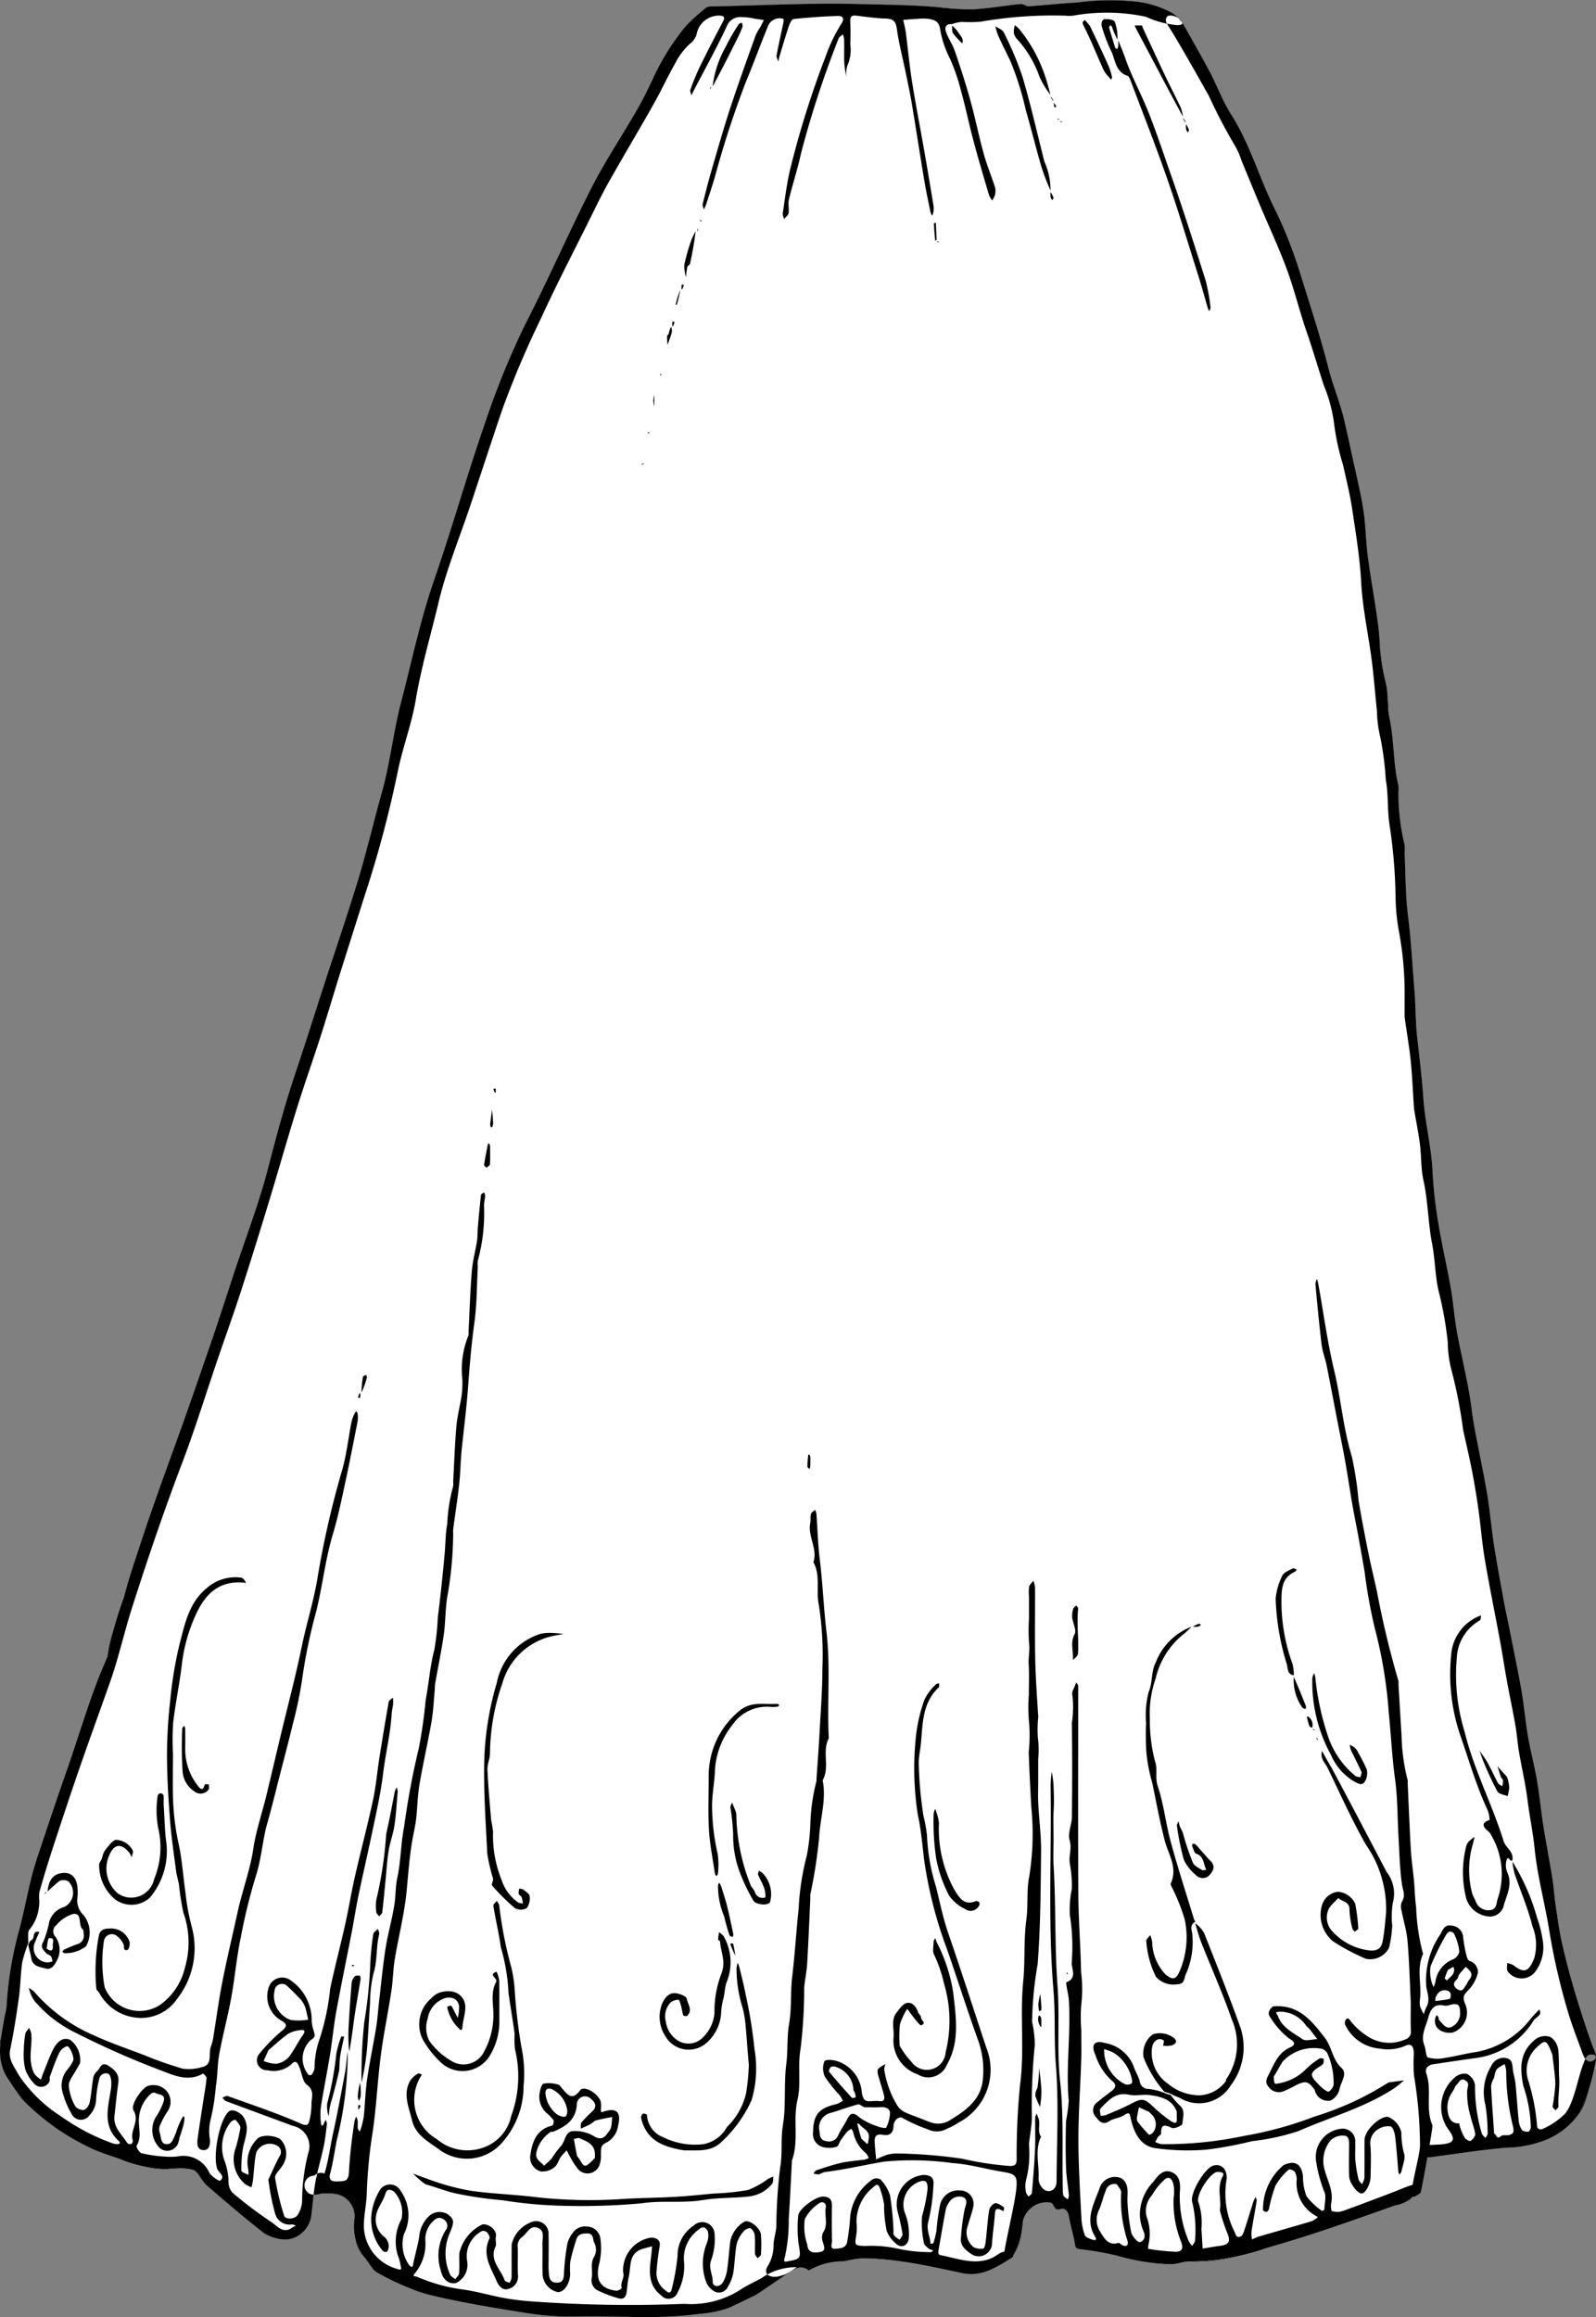 <svg xmlns="http://www.w3.org/2000/svg" width="112.839" height="163.761" viewBox="0 0 112.839 163.761"><rect x="0" y="0" width="112.839" height="163.761" fill="#808080" stroke="none"/><title>bride-lower-gown-4-funny</title><g id="Layer_2" data-name="Layer 2"><g id="bride-lower-gown-4-funny"><path id="void" d="M112.827,145.432c-.001-.006.001-.01-0-.016l-.002.003-.001-.006-.002.011a.309.309,0,0,1-.039.077.281.281,0,0,1-.022.037.418.418,0,0,1-.11.088l-.008.006-.009.003a.522.522,0,0,1-.157.057.363.363,0,0,1-.044.001.345.345,0,0,1-.1-.006.328.328,0,0,1-.044-.017.38.38,0,0,1-.08-.043.475.475,0,0,1-.038-.032.62.62,0,0,1-.069-.072l-.013-.017-.001.002-.001-.001.001-.002.001.001a.649.649,0,0,1,.153-.232.442.442,0,0,1,.289-.067.915.915,0,0,1,.206.021c.017.005.033.028.048.058.005.01.008.024.013.036a.562.562,0,0,1,.023.078l.002.012.001-.004.002.006c.002-.007-.001-.015.001-.022a.436.436,0,0,0,.003-.136c-.002-.013-.002-.026-.005-.04a1.102,1.102,0,0,0-.047-.172c-.005-.014-.011-.028-.017-.042q-.03-.077-.063-.156c-.031-.073-.062-.145-.089-.217-.487-1.326-.915-2.673-1.319-4.027-.013-.045-.025-.091-.038-.136q-.468-1.587-.831-3.203c-.104-.468-.185-.942-.259-1.417-.064-.41-.122-.821-.182-1.231-.04-.266-.067-.534-.095-.802-.024-.231-.056-.461-.085-.692-.016-.125-.026-.25-.046-.374-.016-.099-.034-.197-.051-.295-.117-.706-.24-1.41-.363-2.115-.079-.449-.159-.898-.229-1.348-.087-.549-.156-1.101-.227-1.653-.066-.515-.134-1.029-.222-1.539-.18-1.041-.457-2.066-.637-3.107-.08-.464-.138-.932-.197-1.4-.015-.115-.034-.23-.049-.345-.061-.483-.122-.967-.206-1.446-.13-.741-.273-1.479-.42-2.217l-.001-.006c-.147-.736-.297-1.47-.443-2.206q-.043-.218-.088-.436c-.101-.49-.207-.98-.297-1.472q-.122-.668-.245-1.336c-.159-.872-.316-1.744-.452-2.619-.151-.97-.249-1.948-.385-2.92-.023-.163-.039-.327-.065-.489-.011-.069-.026-.137-.037-.206-.178-1.079-.4-2.151-.61-3.225-.178-.914-.367-1.818-.481-2.751-.149-1.213-.41-2.411-.665-3.611-.129-.607-.257-1.215-.368-1.825-.192-1.056-.267-2.134-.452-3.191-.26-1.481-.61-2.948-.851-4.431a31.362,31.362,0,0,1-.429-3.737c-.074-1.748-.528-3.442-.649-5.173-.073-1.035-.183-2.063-.3-3.091-.045-.397-.089-.795-.135-1.193-.107-.922-.112-1.857-.161-2.79-.011-.201-.02-.403-.037-.604-.061-.728-.112-1.457-.166-2.185-.077-1.026-.16-2.051-.289-3.076-.081-.647-.121-1.3-.149-1.955q-.025-.587-.043-1.176c-.013-.414-.026-.827-.046-1.24a2.899,2.899,0,0,1,.01-.299,1.186,1.186,0,0,0-.018-.352c-.111-.448-.192-.898-.259-1.35a15.653,15.653,0,0,1-.17-2.39,1.829,1.829,0,0,0-.004-.434,10.442,10.442,0,0,1-.208-1.16l-.003-.018c-.15-1.185-.162-2.389-.419-3.564a4.725,4.725,0,0,1-.087-.611,12.274,12.274,0,0,0-.176-1.901,15.561,15.561,0,0,1-.33-1.798c-.036-.284-.08-.567-.089-.858-.007-.219-.03-.438-.048-.658-.031-.361-.069-.722-.119-1.082-.016-.115-.029-.232-.045-.347-.202-1.4-.453-2.792-.64-4.194-.117-.871-.141-1.754-.231-2.629-.03-.289-.086-.575-.132-.863-.036-.224-.058-.45-.103-.672-.172-.842-.363-1.68-.55-2.521-.028-.124-.054-.249-.081-.373-.037-.169-.076-.338-.113-.507-.157-.729-.31-1.459-.486-2.183-.295-1.212-.788-2.378-1.09-3.568-.48-1.888-1.069-3.74-1.652-5.593-.146-.463-.291-.926-.434-1.39-.146-.473-.329-.937-.502-1.403a31.237,31.237,0,0,0-1.264-2.977c-.345-.699-.645-1.418-.939-2.14-.446-1.098-.882-2.2-1.426-3.255-.208-.404-.427-.802-.676-1.188-.067-.104-.122-.214-.184-.321-.489-.847-.844-1.78-1.304-2.65-.042-.079-.094-.175-.145-.271-.486-.903-1.336-2.421-1.807-3.224-.021-.036-.047-.081-.067-.114l-.005-.004a.63.63,0,0,0-.196-.193A2.553,2.553,0,0,0,82.938.959L82.93.952a6.809,6.809,0,0,0-2.891-.864,17.473,17.473,0,0,0-3.843.083c-.749.043-1.497.109-2.245.173-.409.035-.818.072-1.229.099-.005 0-.009-.002-.014-.002a1.367,1.367,0,0,1-.394-.14.324.324,0,0,0-.139-.022c-1.107.113-2.209.308-3.318.377-.219.014-.438.016-.658.009-.418-.012-.836-.053-1.254-.096C66.869.561,66.793.555,66.718.547c-.165-.017-.329-.034-.494-.048C65.043.398,63.854.36,62.666.332c-.67-.016-1.341-.031-2.009-.048C59.163.243,57.668.262,56.173.296c-1.921.044-3.842.117-5.763.158a1.214,1.214,0,0,0-.217.003l-.024.005a.556.556,0,0,0-.26.09c-.024.021-.049.042-.073.063-.24.21-.488.413-.728.623a5.724,5.724,0,0,0-.722.73l-.004.004a17.131,17.131,0,0,0-1.966,3.075c-.078.157-.161.31-.233.47-.083.183-.175.362-.261.543-.291.607-.598,1.208-.934,1.791-.923,1.6-1.939,3.15-2.816,4.773-.104.192-.213.38-.312.574-1.6,3.138-3.012,6.374-4.616,9.51-.415.812-.789,1.64-1.147,2.474-.596,1.386-1.132,2.794-1.631,4.212-.121.343-.231.69-.348,1.034-.265.778-.527,1.558-.778,2.341-.891,2.777-1.725,5.575-2.679,8.33-.478,1.382-.863,2.786-1.221,4.197l-.011.04c-.361,1.424-.694,2.854-1.067,4.275-.361,1.372-.583,2.781-.854,4.176-.146.751-.303,1.499-.512,2.232-.167.586-.316,1.176-.47,1.765-.218.836-.451,1.668-.676,2.502-.136.502-.262,1.007-.412,1.505-.792,2.641-1.69,5.248-2.541,7.87-.654,2.015-1.288,4.036-1.965,6.044-.765,2.273-1.391,4.583-1.991,6.907-.142.552-.303,1.099-.47,1.644-.472,1.54-1.017,3.061-1.539,4.588-.109.319-.221.637-.326.957-.172.522-.346,1.043-.517,1.565-.341,1.043-.68,2.086-1.033,3.125-.212.623-.432,1.243-.647,1.865-.42,1.219-.838,2.439-1.268,3.655-.603,1.708-1.233,3.407-1.842,5.114-.131.367-.252.737-.382,1.104-.261.741-.526,1.481-.77,2.227q-.141.43-.284.86c-.395,1.183-.793,2.366-1.099,3.571-.282,1.111-.763,2.165-1.01,3.283a6.319,6.319,0,0,0-.149.919c-1.19,2.639-1.959,5.429-2.919,8.15-.066.188-.126.377-.192.565-.554,1.588-1.091,3.182-1.624,4.778-.235.702-.469,1.407-.649,2.125-.165.661-.308,1.329-.456,1.994-.147.662-.298,1.322-.481,1.974a25.686,25.686,0,0,0-.817,5.103,3.635,3.635,0,0,1-.088.521c-.029.129-.06.258-.082.387-.062.367-.133.734-.19,1.1l-.005.028-.004.029a4.003,4.003,0,0,0,.587,3.255c.206.271.382.57.574.854a3.473,3.473,0,0,0,.451.564l0.0 0.0 0.0 0a16.625,16.625,0,0,0,4.901,3.393c.54.235,1.103.418,1.664.605l.038.013.014.005a19.12,19.12,0,0,0,2.1.631,5.165,5.165,0,0,0,1.38.131c.306-.018.626-.053.938-.059a2.549,2.549,0,0,1,.89.112.917.917,0,0,1,.398.359,4.211,4.211,0,0,0,.551.724q.857.746,1.725,1.48c.173.147.348.291.522.437.593.495,1.19.985,1.799,1.459a1.843,1.843,0,0,0,.48.251,4.118,4.118,0,0,0,.944.221,1.789,1.789,0,0,0,1.777-1.203,2.486,2.486,0,0,0,.19-.668c.003-.027.005-.054.009-.081.043-.345.076-.692.114-1.038.006-.06.018-.118.025-.178.009 0.0.019-.002.027-.002a1.204,1.204,0,0,0,.288-.02l.003-0.0.027-.007a1.409,1.409,0,0,0,.17-.041l.015-.006.016-.006.025.001.01.001c.218.001.436-.007.653.001a2.183,2.183,0,0,1,.282.033,1.553,1.553,0,0,1,1.306,1.13,1.913,1.913,0,0,1,.074.571,8.457,8.457,0,0,0,.032,1.272,2.553,2.553,0,0,0,.659,1.495,2.246,2.246,0,0,1,.157.2c.111.151.218.307.326.458a1.381,1.381,0,0,0,.46.452,25.353,25.353,0,0,0,2.6,1.22c.024.009.048.021.072.03l.012.004a8.619,8.619,0,0,0,.915.281c1.661.404,3.346.714,5.035.995q1.018.17,2.037.33a19.708,19.708,0,0,0,3.498.22c.829-.019,1.659-.007,2.489.008a37.202,37.202,0,0,0,6.023-.186c.301-.043.601-.077.899-.119a5.501,5.501,0,0,0,.937-.208,3.273,3.273,0,0,0,.373-.135c.18-.083.358-.172.537-.257.427-.203.855-.405,1.28-.613.03-.015.099-.058.183-.112l.032-.021q.126-.082.302-.201l.029-.019c.542-.365,1.349-.926,1.879-1.286l.052-.031c.098-.058.197-.115.297-.164.018-.009.036-.017.054-.025a1.265,1.265,0,0,1,.165-.061c.015-.004.029-.01.044-.014a.809.809,0,0,1,.21-.023c.015 0.0.031.004.047.005a.767.767,0,0,1,.181.04c.02.007.041.014.062.023a1.082,1.082,0,0,1,.243.143,4.841,4.841,0,0,1,2.488-.65c.185-.029.369-.072.553-.111a3.756,3.756,0,0,1,.663-.095c.302-.01.601.01.901.026.234.012.47.025.704.047.306.03.612.06.92.1,1.418.181,2.802.485,4.193.781.152.032.303.063.455.095a3.23,3.23,0,0,0,2.031-.277,11.726,11.726,0,0,0,1.504-.855l.002-.004a.15.15,0,0,0,.04-.107l.003-.007.001-0a3.755,3.755,0,0,0,.603-1.797c.033-.213.055-.4.068-.529a1.416,1.416,0,0,1,.27-.675,1.821,1.821,0,0,1,.316-.337,1.615,1.615,0,0,1,1.395-.394c.225.059.209.427.463.475a.414.414,0,0,0,.215-.018c.361-.117.548.156.616.538.112.635.301,1.256.416,1.891l.012.069a.568.568,0,0,0,.056.202c.041.066.115.108.273.127a23.079,23.079,0,0,1,2.636.461,21.273,21.273,0,0,0,2.73.544,8.43,8.43,0,0,0,1.151.058,3.336,3.336,0,0,0,.642-.106,2.497,2.497,0,0,1,.682-.088,11.696,11.696,0,0,0,3.561-.448c.646-.166,1.286-.355,1.922-.533,3.037-.855,6.017-1.922,8.993-2.98.119-.042.244-.084.37-.127.04-.014.078-.029.117-.043.109-.039.215-.085.321-.135.039-.018.078-.036.117-.057a1.839,1.839,0,0,0,.371-.25l.003.006.003.006c.146-.084.299-.161.436-.259.046-.033.056-.119.075-.184.026-.082.179-.888.345-1.797l.02-.112.018-.098c.022-.12.043-.24.065-.361h0a.43.43,0,0,0,.107.01.3.3,0,0,0,.044.004c.469-.062,1.046-.143,1.655-.227,1.303-.18,2.772-.379,3.779-.456a8.003,8.003,0,0,0,2.918-.604c.068-.032.127-.07.193-.103a5.241,5.241,0,0,0,2.065-1.77,3.722,3.722,0,0,0,.392-.804c.115-.312.216-.656.306-1.005.181-.697.32-1.409.45-1.898l-0-.005A.452.452,0,0,0,112.827,145.432Zm-12.949,8.987-.003.001 0-.004.003-.001Zm1.194-2.818.001-.003h0l-.001.003Z"/><path id="fill2" d="M112.827,145.416a.343.343,0,0,1-.182.217.391.391,0,0,1-.556-.125.66.66,0,0,1,.155-.233.626.626,0,0,1,.495-.046c.036.009.071.094.088.186.058-.223-.118-.513-.217-.784-.487-1.326-.915-2.673-1.319-4.027q-.493-1.653-.869-3.339c-.194-.873-.311-1.763-.441-2.649-.092-.621-.127-1.249-.227-1.867-.202-1.255-.446-2.504-.643-3.759-.168-1.062-.267-2.134-.449-3.192-.18-1.041-.457-2.066-.637-3.107-.182-1.058-.265-2.134-.452-3.192-.259-1.481-.571-2.954-.863-4.43-.126-.635-.268-1.269-.385-1.907-.241-1.316-.491-2.633-.697-3.956-.176-1.133-.269-2.277-.449-3.409-.184-1.15-.424-2.289-.647-3.431-.178-.914-.366-1.819-.481-2.752-.224-1.826-.702-3.62-1.032-5.435-.192-1.056-.267-2.134-.452-3.192-.26-1.481-.61-2.948-.851-4.431a31.362,31.362,0,0,1-.429-3.737c-.074-1.748-.528-3.442-.649-5.173-.101-1.436-.269-2.856-.436-4.284-.13-1.121-.105-2.26-.198-3.394-.146-1.753-.236-3.509-.456-5.261-.181-1.444-.168-2.911-.239-4.37a3.4,3.4,0,0,0-.008-.651,15.025,15.025,0,0,1-.429-3.74,1.807,1.807,0,0,0-.004-.434c-.381-1.558-.287-3.175-.63-4.741-.178-.818-.063-1.702-.263-2.512a12.656,12.656,0,0,1-.42-2.657,18.196,18.196,0,0,0-.212-2.086c-.202-1.399-.453-2.792-.641-4.194-.115-.871-.141-1.755-.231-2.63-.052-.513-.131-1.027-.235-1.535-.197-.966-.418-1.929-.631-2.894-.197-.897-.382-1.798-.599-2.69-.295-1.212-.788-2.378-1.09-3.568-.601-2.36-1.371-4.663-2.087-6.984a29.592,29.592,0,0,0-1.765-4.38c-1.071-2.167-1.714-4.527-3.04-6.583-.596-.925-.97-1.992-1.488-2.97-.458-.867-1.52-2.765-2.019-3.61a.628.628,0,0,0-.201-.197A2.556,2.556,0,0,0,82.929.952,6.801,6.801,0,0,0,80.039.089,17.455,17.455,0,0,0,76.195.172c-1.158.067-2.314.196-3.473.272-.178.012-.373-.182-.547-.165-1.107.113-2.209.308-3.318.377A17.911,17.911,0,0,1,66.224.499C64.378.341,62.511.333,60.657.283,57.245.192,53.826.382,50.409.455a1.177,1.177,0,0,0-.217.003.628.628,0,0,0-.284.095,12.503,12.503,0,0,0-1.527,1.419A16.819,16.819,0,0,0,46.182,5.518c-.359.796-.759,1.578-1.194,2.334-1.032,1.789-2.192,3.511-3.129,5.347C40.258,16.336,38.847,19.572,37.242,22.708a54.223,54.223,0,0,0-2.779,6.686c-1.363,3.867-2.462,7.828-3.804,11.704-.966,2.789-1.552,5.67-2.299,8.51-.555,2.111-.769,4.313-1.367,6.409-.547,1.918-.985,3.864-1.558,5.772C24.644,64.43,23.746,67.037,22.895,69.659c-.654,2.015-1.288,4.036-1.965,6.044-.765,2.273-1.391,4.583-1.991,6.907-.627,2.436-1.544,4.796-2.335,7.19-.516,1.563-1.02,3.131-1.55,4.69q-.939,2.767-1.915,5.52c-.603,1.708-1.233,3.407-1.842,5.114-.394,1.107-.787,2.214-1.151,3.331-.483,1.47-1.004,2.934-1.383,4.431a24.343,24.343,0,0,0-1.159,4.202c-1.19,2.639-1.958,5.429-2.919,8.15-.626,1.773-1.22,3.559-1.816,5.343-.235.702-.469,1.407-.649,2.125-.33,1.319-.57,2.661-.936,3.968a25.665,25.665,0,0,0-.818,5.103c-.023.306-.118.605-.169.907-.255,1.504-.666,3.02.389,4.413a11.699,11.699,0,0,0,1.025,1.418,16.626,16.626,0,0,0,4.901,3.393c.552.24,1.129.426,1.702.618a9.283,9.283,0,0,0,3.494.767,4.897,4.897,0,0,1,1.828.052c.393.137.586.767.949,1.083,1.324,1.154,2.659,2.299,4.047,3.375a2.968,2.968,0,0,0,1.424.473,1.954,1.954,0,0,0,1.966-1.871c.056-.43.092-.865.142-1.296a1.188,1.188,0,0,0,.323-.023,1.685,1.685,0,0,0,.197-.048.3.3,0,0,0,.031-.012l.035.001c.218.001.436-.007.653.001a1.611,1.611,0,0,1,1.662,1.735,3.551,3.551,0,0,0,.69,2.767c.334.357.544.906.942,1.11a16.961,16.961,0,0,0,3.6,1.535c2.327.566,4.702.952,7.072,1.326a19.699,19.699,0,0,0,3.498.22c2.835-.066,5.677.228,8.512-.178a7.656,7.656,0,0,0,2.21-.461c.609-.281,1.213-.575,1.816-.87.193-.095,1.629-1.098,2.425-1.639.414-.244.823-.521,1.357-.106a4.851,4.851,0,0,1,2.488-.65,10.145,10.145,0,0,1,1.216-.205,15.831,15.831,0,0,1,2.525.173c1.572.201,3.103.551,4.647.877,1.344.284,2.457-.446,3.535-1.131a.151.151,0,0,0,.044-.118,5.036,5.036,0,0,0,.672-2.326,1.724,1.724,0,0,1,1.981-1.406c.276.072.182.617.677.456.362-.117.55.157.617.539.111.634.3,1.256.416,1.89.042.232.027.359.34.398a23.321,23.321,0,0,1,2.637.461,14.681,14.681,0,0,0,3.88.603c.442-.012.887-.218,1.324-.194a16.868,16.868,0,0,0,5.482-.981c3.037-.855,6.017-1.922,8.993-2.98a3.663,3.663,0,0,0,1.296-.613,1.093,1.093,0,0,1-.13-.346,2.992,2.992,0,0,1,.048-.495c.031-.011.06-.02.091-.028.307-.087.584-.054.323.442a1.512,1.512,0,0,1-.332.426l.005.012c.146-.084.299-.161.436-.259.046-.034.056-.119.075-.184.031-.099.248-1.251.448-2.368-.147-.038-.304-.137-.456-.19.103-.212.153-.525.319-.613a.863.863,0,0,1,.288-.058c-.046.271-.098.564-.151.861a.39.39,0,0,0,.151.013c1.473-.194,3.956-.571,5.434-.684a8.022,8.022,0,0,0,2.917-.603,5.295,5.295,0,0,0,2.259-1.873,14.367,14.367,0,0,0,1.149-3.708A.47.47,0,0,0,112.827,145.416Z" style="fill:#fff"/><path id="fill1" d="M1.995,137.337a10.149,10.149,0,0,0-.421,1.336c-.122.833-.124,1.684-.24,2.519-.171,1.226-.364,2.452-.614,3.664-.145.704.277,1.171.546,1.704a10.068,10.068,0,0,0,3.063,3.019,14.855,14.855,0,0,0,3.573,1.879,1.286,1.286,0,0,0,.4.08c.06.005.125-.043.187-.067a.525.525,0,0,0-.082-.152c-1.145-1.024-.786-2.292-.586-3.538a2.874,2.874,0,0,0,.041-.74c-.018-.173-.094-.443-.21-.484a.481.481,0,0,0-.64.386,7.466,7.466,0,0,0-.216,1.431,1.675,1.675,0,0,1-.466,1.117.735.735,0,0,1-1.275-.103,6.174,6.174,0,0,1-.646-1.577,1.729,1.729,0,0,1,.38-1.573,2.893,2.893,0,0,0,.384-.601c.107-.214-.246-1.06-.44-1.021a.92.92,0,0,0-.547.47c-.259.543-.454,1.117-.663,1.683-.035.096.02.226-.019.319a.644.644,0,0,1-1.047.214,2.805,2.805,0,0,1-.659-1.025,4.133,4.133,0,0,1-.117-1.27,7.946,7.946,0,0,1,.107-1.261c.025-.154.176-.287.27-.429a1.678,1.678,0,0,1,.149.39c.087.737-.146,1.477.009,2.213a2.094,2.094,0,0,0,.225.665,1.926,1.926,0,0,0,.452.387c.063-.176.12-.354.191-.527.215-.528.406-1.068.659-1.577.332-.667.785-.904,1.212-.705a1.776,1.776,0,0,1,.706,1.638,5.469,5.469,0,0,1-.301.528c-.184.359-.506.725-.499,1.083a3.622,3.622,0,0,0,.452,1.43.707.707,0,0,0,.612.275c.167-.031.365-.308.409-.507.118-.541.147-1.1.241-1.647a.863.863,0,0,1,.241-.54c.266-.176.314-.814.912-.391.505.356.714.629.63,1.223-.108.759-.178,1.524-.266,2.286-.094.822.532,1.308.902,1.911a.298.298,0,0,0,.278.077.282.282,0,0,0,.119-.252c-.234-.706.514-1.35.047-2.131-.238-.399.644-1.653,1.058-1.735a1.257,1.257,0,0,1,1.254.331,1.2,1.2,0,0,1,.113,1.455,5.985,5.985,0,0,0-.536.974.753.753,0,0,0-.046.517c.132.35.038.985.678.821.214-.055.351-.49.481-.77a5.142,5.142,0,0,1,.485-1.13c.117-.142.251.08-.185,1.317-.067.191-.084.401-.16.587a.83.83,0,0,1-1.251.328,1.792,1.792,0,0,1-.253-2.31,4.17,4.17,0,0,0,.486-.993c.067-.209.086-.448-.318-.525-.228-.044-.361-.236-.617.002a2.511,2.511,0,0,0-.804,1.743c-.048.626.221,1.278-.165,1.892-.05.079.187.482.348.525a9.409,9.409,0,0,0,1.537.234,5.613,5.613,0,0,0,.979.002,2.011,2.011,0,0,1,2.262,1.11c.133.277.713.651.778.599.406-.328-.112-.565-.208-.846-.322-.946.166-3.484.832-4.053.252-.215.859.094,1.061.448.455.799.012,1.531-.093,2.292a7.972,7.972,0,0,0-.084,1.458c.005.106.325.197.501.295a2.38,2.38,0,0,0-.031-.448,2.313,2.313,0,0,1,.611-2.065c.293-.372,1.27-.311,1.689.005a1.468,1.468,0,0,1,.121,1.857c-.174.292-.549.602-.512.858a18.842,18.842,0,0,0,.636,2.668c.089.296.774.264.963-.058a1.989,1.989,0,0,0,.311-.95,13.879,13.879,0,0,1,.436-3.415,1.468,1.468,0,0,0-1.11-1.927c-1.571-.586-3.147-1.16-4.717-1.749-.1-.038-.169-.16-.252-.243.131-.04.287-.146.39-.109,1.735.627,3.491,1.208,5.176,1.952.52.229.538-.02.605-.272a4.64,4.64,0,0,0,.135-1.14c.005-.459.233-.923-.325-1.339-.319-.238-.351-.846-.545-1.273-.106-.235-.222-.546-.565-.165a1.868,1.868,0,0,1-1.673.411.704.704,0,0,1-.587-1.153,11.908,11.908,0,0,1,1.668-1.685c.31-.274.27-.429-.023-.626a1.966,1.966,0,0,1-.992-2.329,1,1,0,0,1,1.577-.553,3.414,3.414,0,0,1,1.481,2.869,2.563,2.563,0,0,0,.142.698c.051.251.195.414-.213.645a1.794,1.794,0,0,0-.151,2.463.226.226,0,0,0,.218-.014,1.201,1.201,0,0,0,.205-.456,6.302,6.302,0,0,1,.374-2.117,16.885,16.885,0,0,0,.729-3.505c.33-1.526.726-3.038,1.067-4.562.246-1.1.422-2.216.673-3.315.415-1.819.895-3.625,1.289-5.448.211-.978.293-1.983.449-2.973q.313-1.989.662-3.972c.02-.115.194-.202.297-.302a3.176,3.176,0,0,1,.015.435c-.023.24-.087.477-.102.717-.088,1.418-.434,2.801-.603,4.198-.159,1.31-.442,2.579-.709,3.858-.334,1.6-.704,3.192-1.038,4.792-.182.872-.315,1.755-.484,2.63-.357,1.846-.742,3.687-1.08,5.536-.186,1.021-.28,2.058-.447,3.083-.199,1.219-.447,2.43-.639,3.65a4.705,4.705,0,0,0,.002,1.194c.023.227.14.195.209-.01a1.674,1.674,0,0,1,.124-.24.795.795,0,0,1,.086.288c-.06.516-.111,1.035-.218,1.542-.182.863-.435,1.712-.598,2.579-.134.717-.175,1.452-.268,2.177a1.954,1.954,0,0,1-1.966,1.871,2.986,2.986,0,0,1-1.424-.472c-1.386-1.077-2.722-2.222-4.046-3.375-.363-.316-.556-.947-.948-1.084a4.911,4.911,0,0,0-1.829-.052,9.289,9.289,0,0,1-3.495-.767c-.573-.191-1.15-.378-1.702-.618a16.625,16.625,0,0,1-4.9-3.392A11.656,11.656,0,0,1,.686,147.096c-1.055-1.392-.643-2.908-.39-4.412.051-.303.147-.602.169-.907a25.69,25.69,0,0,1,.817-5.103c.366-1.307.607-2.65.936-3.968.179-.717.414-1.422.649-2.125.596-1.784,1.189-3.569,1.815-5.343.961-2.721,1.729-5.511,2.92-8.15A24.383,24.383,0,0,1,8.763,112.886c.38-1.498.901-2.96,1.383-4.431.366-1.117.757-2.225,1.152-3.332.608-1.707,1.238-3.405,1.842-5.114q.974-2.754,1.914-5.519c.53-1.559,1.034-3.127,1.55-4.691.79-2.393,1.707-4.754,2.335-7.189.599-2.325,1.225-4.633,1.991-6.908.676-2.007,1.31-4.029,1.964-6.043.851-2.622,1.75-5.23,2.541-7.87.572-1.908,1.011-3.854,1.558-5.773.598-2.095.812-4.297,1.367-6.407.747-2.841,1.333-5.721,2.298-8.511,1.342-3.876,2.442-7.837,3.805-11.705a54.059,54.059,0,0,1,2.779-6.685c1.604-3.137,3.015-6.372,4.616-9.511.937-1.836,2.096-3.558,3.128-5.346.436-.756.835-1.538,1.195-2.334a16.799,16.799,0,0,1,2.199-3.545A12.438,12.438,0,0,1,49.908.553a.63.63,0,0,1,.284-.096,1.214,1.214,0,0,1,.217-.003C53.826.382,57.245.193,60.657.283c1.854.049,3.72.057,5.566.216a18.003,18.003,0,0,0,2.633.157C69.966.588,71.067.392,72.175.28c.175-.018.37.176.548.165C73.881.368,75.036.239,76.195.172A17.476,17.476,0,0,1,80.039.089a6.809,6.809,0,0,1,2.891.864,2.498,2.498,0,0,1,.482.435c.138.165.385.346-.133.392a6.671,6.671,0,0,1-2.268-.596,13.359,13.359,0,0,0-5.119-.08,2.313,2.313,0,0,1-.543.005,29.875,29.875,0,0,0-6.025.425,9.338,9.338,0,0,1-1.304.016,2.246,2.246,0,0,0-.713.158c-.452-.047-.529.25-.422.549.168.472.469.897.631,1.37.391,1.146.766,2.3,1.089,3.467.344,1.241.595,2.508.938,3.75.223.808.548,1.587.805,2.386a1.126,1.126,0,0,1-.001.54,1.673,1.673,0,0,1-.199.402,1.811,1.811,0,0,1-.223-.381c-.371-1.262-.749-2.523-1.088-3.794-.315-1.179-.562-2.377-.885-3.554a14.098,14.098,0,0,0-.782-2.286,7.192,7.192,0,0,1-.704-2.096c-.073-.562-.396-.651-.791-.725a3.352,3.352,0,0,0-.76-.006c-.353.016-.705.048-1.057.073.061.292.142.581.181.876.153,1.172.261,2.352.447,3.519.259,1.626.577,3.243.861,4.865.225,1.287.439,2.576.652,3.866a1.605,1.605,0,0,1-.001.434,1.422,1.422,0,0,1-.094.286,1.227,1.227,0,0,1-.117-.256c-.15-.737-.311-1.473-.435-2.214-.301-1.801-.577-3.606-.878-5.407-.124-.742-.282-1.478-.433-2.215-.213-1.036-.486-2.062-.631-3.107-.075-.546-.257-.724-.791-.738-.697-.018-1.392-.125-2.087-.207-.338-.04-.431.095-.416.42.025.543.018,1.088.003,1.632a2.678,2.678,0,0,1-.196,1.444,2.102,2.102,0,0,0-.095.828,9.518,9.518,0,0,1-.135-.967c-.022-.543-0-1.088-.01-1.632a2.046,2.046,0,0,0-.086-.398c-.103.09-.261.161-.3.273a70.059,70.059,0,0,0-2.668,8.149c-.231,1.09-.589,2.152-.85,3.236-.074.309.022.655-.026.975-.023.149-.203.274-.312.41a1.067,1.067,0,0,1-.101-.389c.156-1.02.275-2.051.51-3.054A66.044,66.044,0,0,1,58.391,3.943,11.192,11.192,0,0,1,59.483,1.682c.292-.44.004-.559-.206-.554-1.06.028-2.119.108-3.173.219-.128.013-.266.305-.328.492-.236.702-.444,1.413-.659,2.122-.039.13-.063.264-.094.397-.042-.153-.141-.318-.115-.459.143-.771.319-1.535.479-2.302.018-.087.028-.251 0-.26a.871.871,0,0,0-1.076.477c-.545,1.335-1.04,2.69-1.594,4.02a68.194,68.194,0,0,0-2.185,6.714c-.193.644-.407,1.282-.616,1.922a3.244,3.244,0,0,1-.152.336c-.03-.133-.111-.278-.082-.396.202-.821.412-1.64.648-2.452.424-1.456.837-2.916,1.311-4.355.566-1.722,1.187-3.426,1.795-5.134a3.863,3.863,0,0,1,.302-.528c.095-.172.181-.35.271-.525-.205-.03-.41-.063-.616-.089a4.644,4.644,0,0,0-1.136-.121,1.011,1.011,0,0,0-.869.644C50.665,3.404,49.827,4.905,49.034,6.427c-.053.102-.103.207-.154.31-.026-.134-.109-.29-.069-.399a16.486,16.486,0,0,1,.649-1.581c.533-1.087,1.09-2.162,1.654-3.233.134-.255.133-.379-.184-.419a1.602,1.602,0,0,0-1.672,1.284,1.241,1.241,0,0,1-.484.707,4.886,4.886,0,0,0-1.032,1.372c-.548.965-1.013,1.977-1.559,2.944-1.031,1.825-2.111,3.623-3.139,5.45-.511.907-.961,1.85-1.425,2.783-1.122,2.256-2.288,4.492-3.337,6.782a68.674,68.674,0,0,0-2.757,6.476c-.767,2.259-1.506,4.528-2.261,6.792-.766,2.295-1.704,4.548-2.261,6.892-.542,2.282-1.217,4.535-1.607,6.861-.284,1.695-.911,3.33-1.261,5.018a79.378,79.378,0,0,1-2.194,8.348c-.569,1.758-1.121,3.526-1.679,5.284-.611,1.923-1.173,3.868-1.804,5.789-.504,1.532-1.041,3.055-1.517,4.595-.677,2.189-1.301,4.395-1.969,6.587-.638,2.092-1.286,4.182-1.961,6.263-.508,1.565-1.068,3.113-1.6,4.67-.846,2.48-1.617,4.988-2.548,7.435-1.279,3.361-2.432,6.762-3.526,10.185-.38,1.189-.683,2.402-1.031,3.601-.159.549-.327,1.097-.517,1.636-.692,1.962-1.408,3.916-2.09,5.882-.628,1.809-1.232,3.627-1.829,5.447-.377,1.151-.744,2.308-1.067,3.475-.096.347.028.753-.053,1.108a2.958,2.958,0,0,1-.656,1.59c-.17.172-.074.608-.1.978m16.981,16.709c.256-.546.491-1.105.777-1.635a.52.52,0,0,0-.113-.746,1.064,1.064,0,0,0-1.519.443c-.14.644-.158,1.315-.236,1.973-.02.169-.066.335-.1.502a2.399,2.399,0,0,1-.445-.22,2.304,2.304,0,0,1-.668-2.582,12.22,12.22,0,0,0,.322-1.382c.019-.186-.201-.407-.344-.587a.526.526,0,0,0-.341.166,2.861,2.861,0,0,0-.471,2.634,4.461,4.461,0,0,1,.321,1.613,1.114,1.114,0,0,0,.279.74A28.997,28.997,0,0,0,19.171,157.031c.412.264.844.895,1.503.392a1.447,1.447,0,0,1,.248-.124.804.804,0,0,0-.286-.09,1.059,1.059,0,0,1-1.18-.749,16.422,16.422,0,0,1-.48-2.414m2.286-12.736c-.305-.305-.593-.627-.918-.909a.527.527,0,0,0-.933.294,1.787,1.787,0,0,0,1.153,2.069,4.301,4.301,0,0,0,1.227-.024c-.068-.291-.123-.585-.208-.871a2.025,2.025,0,0,0-.322-.558m-2.286,3.592-.336.752a2.472,2.472,0,0,0,.875.203,1.486,1.486,0,0,0,.878-.446c.381-.466.634-1.035.985-1.529.277-.389.138-.461-.238-.39a1.986,1.986,0,0,0-.76.242C19.925,144.055,19.514,144.437,18.976,144.903Zm53.773,6.64a7.543,7.543,0,0,1-.202,2.528,1.974,1.974,0,0,0-.007.863c.01.108.118.206.182.309.082-.085.227-.164.235-.255.088-1.021.175-2.042.221-3.066.034-.76.003-1.523.012-2.285a.798.798,0,0,1,.11-.265c.034.095.062.192.103.284.198.433-.095.939.202,1.357-.466.96-.113,1.977-.178,2.965a1.014,1.014,0,0,0,.436.802c.444.223.836-.085.839-.61.013-2.757.165-5.527-.051-8.267-.139-1.756-.021-3.504-.168-5.247-.407-4.828-.125-9.663-.206-14.495a8.528,8.528,0,0,1,.085-.942,8.737,8.737,0,0,1,.123.889c.023.592.048,1.184.014,1.779-.038.687-.009,1.378-.009,2.067,0,.653-.033,1.308.006,1.959.165,2.81.067,5.636.272,8.432.166,2.265-.059,4.528.185,6.768.277,2.549.124,5.094.191,7.64a1.035,1.035,0,0,0,.047.415c.056.113.195.184.298.274a.844.844,0,0,0,.084-.289c-.063-.66-.182-1.318-.203-1.979-.035-1.087-.031-2.177 0-3.265a13.06,13.06,0,0,0,.191-1.432c-.21-2.362.155-4.72.012-7.079-.021-.342-.109-.679-.162-1.019-.015-.097-.043-.274-.019-.283.756-.269.392-.911.377-1.347a14.186,14.186,0,0,0-.13-3.414,7.493,7.493,0,0,1,.143-1.849,8.944,8.944,0,0,0-.141-1.772c-.095-.498.161-1.061-.019-1.671-.144-.487.158-1.087.164-1.638.024-2.213.03-4.426-.003-6.639a7.323,7.323,0,0,0,.032-2.002c-.053-.188.125-.443.199-.666.021-.063.053-.123.08-.185.046.071.126.14.131.213.016.253.006.508.006.761,0,4.68-.02,9.36.01,14.04.012,1.821.161,3.64.194,5.461a9.199,9.199,0,0,1,.041,2.002,11.06,11.06,0,0,0-.028,2.063c0,.726.02,1.452-.004,2.177-.061,1.857-.198,3.713-.198,5.569s.118,3.713.21,5.569a4.239,4.239,0,0,0,.244,1.203c.053.148.321.239.508.306.07.025.428.144.211-.215-.758-1.253-.026-2.38.356-3.508a1.138,1.138,0,0,1,1.527-.597.959.959,0,0,1,.394.643c.066.35-.009.725.022,1.085a14.754,14.754,0,0,0,.256,2.074c.066.283.479.742.614.703.342-.099.431-.435.231-.842a3.181,3.181,0,0,1-.229-1.099,3.364,3.364,0,0,1,.95-2.32c.311-.414.7-.952,1.324-.676.559.247.606.818.554,1.389a8.029,8.029,0,0,0,.614,3.444,1.684,1.684,0,0,0,.259.369c.07-.132.212-.272.199-.396a8.476,8.476,0,0,0-.182-2.642c-.249-.597.836-2.411,1.438-2.622.593-.209,1.042.263.978.944a5.974,5.974,0,0,0,.532,3.663c.111.194.124.535.463.384.129-.057.207-.28.261-.444.222-.671.423-1.349.638-2.022a2.736,2.736,0,0,1,.152-.326c.029.097.094.2.08.29-.115.712-.254,1.419-.364,2.132a2.862,2.862,0,0,0,.029.588,3.586,3.586,0,0,1,.449-.199c1.263-.369,2.53-.724,3.79-1.1a1.71,1.71,0,0,0,.424-.288,3.504,3.504,0,0,1-.384-.233,2.638,2.638,0,0,1-1.117-2.37,1.042,1.042,0,0,0-.132-.591c-.067-.109-.374-.214-.419-.169a4.621,4.621,0,0,0-.943,1.127,10.135,10.135,0,0,0-.463,1.658c-.023.083-.101.197-.168.208a.293.293,0,0,1-.254-.116,4.045,4.045,0,0,1,1.452-3.183c.787-.371,1.269-.094,1.372.773a3.956,3.956,0,0,0,.247,1.416,4.74,4.74,0,0,0,1.104,1.048c.013.012.161-.072.163-.113.012-.435.161-.957-.025-1.288a9.909,9.909,0,0,1-.552-2.061,2.003,2.003,0,0,1,1.745-2.343.884.884,0,0,1,1.013.935c.017.435-.025.873.011,1.305a10.2,10.2,0,0,0,.219,1.323c.028.13.161.237.246.355a1.324,1.324,0,0,0,.172-.427c.016-.907-.001-1.814.011-2.721.009-.654,1.08-1.681,1.657-1.613a1.552,1.552,0,0,1,.948,1.111,5.488,5.488,0,0,0,.18,1.45c.141.357-.099.868-.181,1.307-.014.076-.088.141-.134.211a.68.68,0,0,1-.077-.185c-.077-.84-.129-1.683-.232-2.52-.032-.256-.156-.658-.317-.703a1.27,1.27,0,0,0-.866.191,1.147,1.147,0,0,0-.561,1.179c.055.721.022,1.45.011,2.176-.008.549-.369,1.199-.641,1.199-.278-0-.854-.741-.873-1.199-.028-.688-.011-1.378-.006-2.068.002-.325.046-.768-.315-.818a1.212,1.212,0,0,0-1.001.336,2.27,2.27,0,0,0-.491,1.711c.13.926.76,1.757.534,2.757a1.258,1.258,0,0,0,.039.52,1.348,1.348,0,0,0,.72.018c1.17-.413,2.328-.86,3.489-1.298.533-.201,1.054-.446,1.6-.6.306-.086.585-.053.323.443a2.506,2.506,0,0,1-1.629,1.038c-2.976,1.058-5.956,2.124-8.993,2.98a16.834,16.834,0,0,1-5.482.982c-.436-.024-.881.182-1.324.194a14.659,14.659,0,0,1-3.88-.602,23.067,23.067,0,0,0-2.636-.461c-.314-.039-.299-.167-.341-.398-.115-.635-.304-1.256-.416-1.891-.067-.382-.255-.654-.616-.538-.495.16-.401-.384-.677-.456a1.725,1.725,0,0,0-1.982,1.406,5.032,5.032,0,0,1-.671,2.326c-.083.074-.278.083-.38.134-.039-.128-.301-.001-.285-.122.161-1.2.764-3.548.888-4.751.093-.905-.089-1.035-.968-1.175-1.184-.189-2.353-.544-3.542-.618a20.843,20.843,0,0,0-4.837-.104c-1.392.231-2.773.565-4.179.734-.161.019-.309.141-.471.168a.999.999,0,0,1-.351-.074c.077-.077.141-.194.233-.224.577-.187,1.152-.388,1.743-.518.54-.119,1.099-.152,1.649-.231a1.414,1.414,0,0,0,.283-.104,1.109,1.109,0,0,0-.172-.324,2.613,2.613,0,0,1-.919-1.491.968.968,0,0,0-.131-.256,1.401,1.401,0,0,0-.296.203,6.456,6.456,0,0,0-.438.579c-.116.167-.187.459-.329.495a1.867,1.867,0,0,1-.966.012.955.955,0,0,1-.681-1.055c.017-1.21.395-1.697,1.659-1.981a1.931,1.931,0,0,0,.446-.234,2.569,2.569,0,0,0-.215-.382,9.842,9.842,0,0,1-1.049-1.311,1.393,1.393,0,0,1-.05-1.071c.073-.179.539-.134.859-.053a2.525,2.525,0,0,1,1.799,2.263c.11.584.295.611.723.58a2.979,2.979,0,0,1,.544.001c.357.04.347-.212.298-.413-.12-.49-.291-.968-.421-1.456-.036-.133-.057-.337.016-.419a2.132,2.132,0,0,1,.509-.328,1.041,1.041,0,0,0-.087.394,7.316,7.316,0,0,0,.639,2.02c.443.833.466.876,1.575,1.288.377.14.746.304,1.127.431a1.563,1.563,0,0,0,1.364-.209c1.077-.655,2.085-1.384,2.257-2.745a6.292,6.292,0,0,0-.353-2.945c-.764-2.116-1.437-4.263-2.181-6.385a30,30,0,0,1-1.608-6.304c-.129-1.067-.217-2.145-.449-3.19a21.418,21.418,0,0,1-.166-5.137,11.325,11.325,0,0,1,.643-2.987,3.719,3.719,0,0,1,.811-1.074c.042-.051.149-.047.226-.068-.009.098.022.239-.032.288-1.129,1.051-1.129,2.465-1.248,3.84-.042.483-.154.991-.165,1.435a27.572,27.572,0,0,0,.326,3.761,11.246,11.246,0,0,1,.257,1.408,13.897,13.897,0,0,0,.642,3.655c.271,1.085.486,2.177.853,3.242.932,2.7,1.803,5.421,2.705,8.131a4.204,4.204,0,0,1-1.978,5.287,4.584,4.584,0,0,1-.802.426,1.437,1.437,0,0,1-1.36.045,11.058,11.058,0,0,1-1.834-.825c-.06-.05-.293.025-.377.11a.718.718,0,0,0-.216.445c.001.513-.254.747-.728.66-.639-.118-.629.253-.59.683.003.036-.003.073.001.109q.044.471.091.942a7.008,7.008,0,0,1,.823-.341,3,3,0,0,1,.731-.075,35.374,35.374,0,0,1,4.506.367,23.056,23.056,0,0,0,3.405.518c.397-.018.458-.126.469-.491a49.78,49.78,0,0,1,.238-5.239c.328-2.442-.017-4.889.224-7.311.146-1.464.025-2.933.222-4.37.142-1.031.002-2.075.207-3.066a18.949,18.949,0,0,0,.141-4.92c-.07-1.276-.136-2.552-.18-3.83a12.092,12.092,0,0,0,.036-2.002,11.062,11.062,0,0,1-.028-2.063c0-.726.033-1.453-.011-2.176-.03-.488.094-.96.029-1.455A13.408,13.408,0,0,1,72.749,114.42v-1.633a2.719,2.719,0,0,1,.013-.65c.039-.155.194-.28.297-.419a1.902,1.902,0,0,1,.12.46c.009,1.705-.022,3.411.014,5.115.029,1.349.126,2.698.214,4.045a8.295,8.295,0,0,0-.029,1.458,6.927,6.927,0,0,1,.024,1.518v1.633c0,.508-.022,1.017.004,1.523.058,1.132.211,2.263.199,3.393-.028,2.655-.037,5.317-.243,7.961a25.753,25.753,0,0,0-.391,4.067,7.802,7.802,0,0,1,.19,1.648,41.596,41.596,0,0,0-.204,5.137c-.013.587-.136,1.171-.208,1.865m8.708,3.592a1.646,1.646,0,0,0-.389,1.529,3.446,3.446,0,0,1,.126,2.001c-.013.093-.029.268-.026.269a15.359,15.359,0,0,0,1.962.208c.351-0.0.583-.147.378-.693a7.444,7.444,0,0,1-.53-3.134,2.755,2.755,0,0,0-.018-.966c-.079-.259-.268-.663-.676-.258a4.328,4.328,0,0,0-.827,1.045m4.79,1.089c.128-.797-.239-1.624.201-2.415.161-.289-.161-.316-.382-.306-.495.023-1.579,1.667-1.324,2.17a4.62,4.62,0,0,1,.197,1.872c.041.457.059.917.087,1.375.401-.064.8-.14,1.202-.191.655-.083.791-.295.556-.883a12.687,12.687,0,0,1-.537-1.623m-25.145-7.293c-.15-.073-.325-.235-.447-.203-.645.174-1.272.411-1.914.599a1.065,1.065,0,0,0-.805,1.278c.025.344.058.656.454.713a.704.704,0,0,0,.87-.4c.174-.398.445-.752.639-1.143.242-.489.452-.492.867-.127a4.447,4.447,0,0,0,1.249.621,1.472,1.472,0,0,0,.632.123,2.683,2.683,0,0,0,.28-1.063c-.008-.286-.302-.431-.635-.405-.323.026-.649.006-1.191.006m17.852,5.443a.622.622,0,0,0-.762.403c-.186.468-.305.992-.493,1.417a1.55,1.55,0,0,0,.099,1.554c.256.417.555.993,1.271.772.065-.02.168.098.258.144.413.212.464-.103.377-.336a9.222,9.222,0,0,1-.433-3.394c.002-.149-.135-.3-.316-.559m-18.614-6.64a1.775,1.775,0,0,0-1.216-1.644.473.473,0,0,0-.372-.01c-.088.063-.175.296-.133.347.52.625,1.059,1.232,1.608,1.832.036.039.27-.021.272-.046a.848.848,0,0,0-.16-.479m.871,3.701a.393.393,0,0,0,.076.073.091.091,0,0,0,.071-.006c.027-.132.051-.264.07-.397.075-.534-.45-.663-.677-.994-.02-.029-.096-.02-.146-.029.091.339.171.682.279,1.016C60.913,151.187,61.027,151.25,61.211,151.434Zm-7.352,9.56c-.253.153-1.235.624-1.453.796a6.473,6.473,0,0,1-4.024,1.033A96.64,96.64,0,0,1,37.48,162.642a18.706,18.706,0,0,1-1.862-.235c-1.005-.188-1.993-.485-3.004-.614a12.001,12.001,0,0,1-3.123-.882c-.157-.066-.391.015-.137-.271a3.263,3.263,0,0,0,.717-2.309,1.751,1.751,0,0,1,.514-1.317c.224-.231.464-.37.743-.181a.515.515,0,0,1,.163.815,3.413,3.413,0,0,0-.321,2.84c.131.638.599.988,1.098.851a1.432,1.432,0,0,0,.765-1.508,2,2,0,0,1,1.05-2.156.407.407,0,0,1,.358.1c.098.114.213.334.165.433-.552,1.133.108,2.068.513,3.02.114.269.398.69.837.534a.889.889,0,0,0,.666-.961c-.042-.65.007-1.306-.017-1.958a.77.77,0,0,1,.31-.747c.358-.251.556-.876,1.122-.64.508.212.299.751.311,1.16.021.689-.013,1.379.011,2.068a1.364,1.364,0,0,0,1.091,1.31c.446-.002.85-.611.862-1.306a4.756,4.756,0,0,1,.011-.869c.11-.528.267-1.047.429-1.562.117-.371.417-.406.768-.41.491-.007.367.453.501.668a1.058,1.058,0,0,1,.008.943c-.338.518-.091,1.05-.197,1.558a.795.795,0,0,0,.478.88,8.088,8.088,0,0,0,1.41.53c.336.109.527-.058.577-.39.057-.377.07-.764.158-1.133.174-.728-.039-1.662.984-1.966.221-.066.444-.122.666-.183-.021.222-.035.445-.063.666-.13,1.028-.269,2.052.703,2.808a.691.691,0,0,0,1.18-.247,3.895,3.895,0,0,0,.431-2.21,2.489,2.489,0,0,1,1.037-2.193c.357-.343.58-.066.662.154a1.43,1.43,0,0,1-.078.796,3.815,3.815,0,0,0-.065,2.716,1.334,1.334,0,0,0,.652.728.701.701,0,0,0,.907-.372,2.973,2.973,0,0,0,.367-.932c.112-.689.118-1.397.247-2.081a2.23,2.23,0,0,1,.483-.88c.105-.135.389-.276.501-.222a.701.701,0,0,1,.291.507c.042.431.001.87.022,1.304.005.104.121.203.186.305.08-.086.225-.169.23-.259a9.556,9.556,0,0,0,.001-1.413c-.051-.515-.91-1.138-1.214-.891a2.141,2.141,0,0,0-.95,1.339c-.088.694-.128,1.394-.231,2.085a2.346,2.346,0,0,1-.302.85c-.22.364-.722.32-.713-.046.012-.523-.331-.985-.098-1.563a4.299,4.299,0,0,0,.233-1.746.874.874,0,0,0-1.489-.658,2.515,2.515,0,0,0-1.13,2.136,15.455,15.455,0,0,1-.409,2.324c-.062.342-.244.3-.433.126a1.518,1.518,0,0,1-.652-1.25,17.74,17.74,0,0,1,.225-1.867c.106-.538-.36-.624-.589-.63a2.339,2.339,0,0,0-1.992,2.435c.132.449-.244.747-.089,1.133a.677.677,0,0,1-.366.191c-1.139-.124-1.511-.746-1.25-1.851a4.663,4.663,0,0,0,.105-1.79.977.977,0,0,0-.969-.897,1.032,1.032,0,0,0-.98.433,1.945,1.945,0,0,0-.398.808,17,17,0,0,0-.225,1.867c-.03.392.045.865-.519.861-.575-.003-.545-.503-.574-.907-.015-.217-.003-.435-.003-.653,0-.617.015-1.234-.004-1.85a.879.879,0,0,0-1.018-.93,2.215,2.215,0,0,0-1.587,1.614c-.015.798.003,1.596-.01,2.394a1.032,1.032,0,0,1-.147.345c-.119-.062-.315-.098-.346-.19-.265-.784-1.12-1.413-.622-2.423.053-.107-.044-.421.01-.679.091-.433-.54-.929-.966-.835a2.994,2.994,0,0,0-1.62,2.03c-.016.471.019.945-.016,1.414-.011.148-.179.284-.274.426-.122-.105-.293-.186-.358-.319a3.592,3.592,0,0,1-.002-3.007c.296-.746.297-.91-.181-1.273a1.105,1.105,0,0,0-1.335.156,2.266,2.266,0,0,0-.677,1.465c-.1.636-.298,1.257-.417,1.891-.056.296-.113.255-.292.087a2.582,2.582,0,0,1-.373-2.174,2.953,2.953,0,0,0-.205-3.037.856.856,0,0,0-1.552.017,4.106,4.106,0,0,0-.506,1.428,3.383,3.383,0,0,0,.755,2.737.309.309,0,0,0,.273.095c.065-.016.133-.145.145-.231a.85.85,0,0,0-.316-.85,1.541,1.541,0,0,1-.529-1.614c.114-.479.477-.895.615-1.372.142-.49.419-.315.634-.185a2.197,2.197,0,0,1,.525,1.924,3.3,3.3,0,0,0-.276,2.54,3.472,3.472,0,0,1,.214.78c.018.103.141.358-.224.219a3.2,3.2,0,0,1-2.373-3.321c.036-.697.191-1.391.201-2.087a34.644,34.644,0,0,1,.433-4.393c.207-1.455.297-2.926.452-4.389.069-.655.154-1.31.259-1.961.192-1.187.423-2.369.602-3.558.109-.726.112-1.469.233-2.193.264-1.589.674-3.161.831-4.759.13-1.322.212-2.646.466-3.953.079-.404.169-.808.214-1.216.089-.803.099-1.617.234-2.411.252-1.483.591-2.95.85-4.432.126-.722.156-1.462.226-2.194.017-.176.006-.357.037-.53.201-1.149.442-2.292.607-3.446.124-.87.1-1.762.24-2.627a26.255,26.255,0,0,0,.423-4.502,2.297,2.297,0,0,1,.002-.326c.142-1.065.31-2.127.426-3.195.087-.802.09-1.61.174-2.418.156-1.498.349-2.997.457-4.497.108-1.507.237-3.003.443-4.501.179-1.298.168-2.622.239-3.934a1.969,1.969,0,0,1,.006-.434,12.732,12.732,0,0,0,.435-3.849c-.004-.241.062-.483.079-.726a.715.715,0,0,0-.073-.238c-.076.054-.212.101-.219.163-.087.767-.158,1.535-.225,2.304-.028.319-.009.643-.058.958-.111.711-.309,1.414-.367,2.128-.114,1.418-.158,2.841-.23,4.263-.005.107.027.234-.019.318A6.356,6.356,0,0,0,32.69,97.498a8.127,8.127,0,0,1-.044,1.071c-.11.747-.312,1.483-.378,2.232-.115,1.309-.157,2.624-.229,3.936a1.027,1.027,0,0,1-.007.324,11.881,11.881,0,0,0-.413,2.655c-.13.683-.118,1.396-.181,2.088-.138,1.502-.292,3-.483,4.496a18.028,18.028,0,0,1-.247,2.297c-.308,1.17-.385,2.37-.612,3.549a34.217,34.217,0,0,1-.484,3.398,56.02,56.02,0,0,0-1.039,5.549c-.234,1.192-.229,2.433-.483,3.619-.136.633-.106,1.256-.202,1.873-.162,1.043-.461,2.065-.627,3.108-.191,1.202-.303,2.418-.445,3.628-.077.659-.119,1.323-.224,1.977-.197,1.219-.46,2.428-.637,3.65-.126.869-.144,1.754-.235,2.629a6.16,6.16,0,0,1-.213.89,1.076,1.076,0,0,1-.085.182c-.044-.076-.117-.149-.125-.228-.019-.179.005-.363-.01-.543a1.246,1.246,0,0,0-.095-.286.996.996,0,0,0-.114.26,35.563,35.563,0,0,0-.407,3.629c-.015.734-.34.667-.837.69-.475.023-.595-.185-.494-.557.217-.797.318-1.616.484-2.417a25.351,25.351,0,0,0,.759-6.187c-.091.455-.088.918-.17,1.365-.272,1.48-.549,2.959-.871,4.428-.205.935-.317,1.896-.602,2.811a.647.647,0,0,0-.713.142l-.004.005a.727.727,0,0,0-.371.105.679.679,0,0,0-.319.666.633.633,0,0,0,.132.316.614.614,0,0,0,.347.239,1.221,1.221,0,0,0,.479-.003,1.566,1.566,0,0,0,.197-.048c.011-.004.02-.009.031-.013.012.001.022.002.035.002.218.001.436-.007.653.001a1.61,1.61,0,0,1,1.661,1.734,3.551,3.551,0,0,0,.691,2.767c.333.357.544.906.942,1.109a16.957,16.957,0,0,0,3.6,1.536c2.328.566,4.703.952,7.072,1.325a19.694,19.694,0,0,0,3.498.22c2.836-.065,5.678.229,8.512-.177a7.703,7.703,0,0,0,2.21-.461c.61-.281,1.213-.575,1.816-.871.257-.126,2.682-1.838,2.933-1.974A4.174,4.174,0,0,0,53.859,160.993ZM99.736,74.948c.112,1.091.154,2.188.228,3.283.007.104.022.208.039.31.131.78.29,1.556.389,2.34.105.837.064,1.7.244,2.517.329,1.495.328,3.027.619,4.526.219,1.123.204,2.296.477,3.402a25.109,25.109,0,0,1,.627,3.546,8.018,8.018,0,0,0,.238,1.862,34.507,34.507,0,0,1,.849,4.327c.21.965.441,1.926.629,2.895.176.912.326,1.83.455,2.75.164,1.171.252,2.354.45,3.518.327,1.924.722,3.836,1.076,5.755.175.947.316,1.899.489,2.846.191,1.043.414,2.081.597,3.125.108.615.147,1.242.251,1.857.195,1.149.467,2.288.61,3.443.141,1.138.381,2.257.496,3.405.194,1.935.72,3.834,1.031,5.76a46.202,46.202,0,0,0,1.326,5.768c.286.964.655,1.904.999,2.851.134.368.346.844.789.598.385-.214.101-.629-.035-1.002-.486-1.325-.915-2.672-1.318-4.026q-.492-1.653-.869-3.34c-.194-.872-.311-1.763-.442-2.648-.092-.62-.126-1.249-.226-1.868-.202-1.255-.446-2.503-.644-3.758-.167-1.061-.266-2.134-.448-3.192-.18-1.041-.457-2.065-.637-3.107-.183-1.058-.266-2.134-.451-3.191-.259-1.482-.572-2.954-.864-4.43-.126-.636-.268-1.27-.385-1.908-.241-1.317-.49-2.633-.696-3.955-.176-1.132-.269-2.278-.45-3.409-.183-1.149-.424-2.289-.647-3.431-.178-.914-.367-1.818-.481-2.751-.224-1.827-.703-3.621-1.033-5.436-.192-1.056-.267-2.133-.452-3.191-.259-1.482-.61-2.948-.852-4.432a31.653,31.653,0,0,1-.429-3.737c-.074-1.748-.528-3.442-.648-5.173-.1-1.436-.27-2.857-.435-4.283-.13-1.121-.104-2.26-.199-3.394-.146-1.754-.235-3.51-.455-5.261-.181-1.444-.169-2.912-.238-4.37a3.476,3.476,0,0,0-.009-.651,15.005,15.005,0,0,1-.428-3.74,1.825,1.825,0,0,0-.004-.434c-.381-1.557-.287-3.175-.63-4.742-.179-.817-.064-1.702-.263-2.511a12.605,12.605,0,0,1-.419-2.656,18.565,18.565,0,0,0-.212-2.086c-.202-1.4-.453-2.793-.64-4.194-.116-.871-.141-1.754-.231-2.629-.053-.514-.132-1.028-.235-1.535-.197-.968-.418-1.93-.631-2.894-.198-.897-.382-1.798-.6-2.691-.295-1.211-.787-2.377-1.09-3.567-.6-2.361-1.371-4.664-2.086-6.984a29.687,29.687,0,0,0-1.766-4.38c-1.071-2.168-1.714-4.527-3.04-6.584-.596-.925-.97-1.991-1.488-2.971-.458-.866-1.52-2.764-2.018-3.609-.178-.303-.852-.51-1.011-.294-.196.265-.008.484.155.744.775,1.233,2.069,3.546,2.788,4.812A39.413,39.413,0,0,0,87.326,10.323a5.043,5.043,0,0,1,.444,1.01c.436,1.053.864,2.109,1.306,3.16.636,1.514,1.337,3.004,1.906,4.543.525,1.419.876,2.901,1.371,4.332.439,1.27.82,2.563,1.232,3.837a10.818,10.818,0,0,1,.754,2.864,16.725,16.725,0,0,0,.613,2.779c.229,1.032.487,2.061.645,3.105.259,1.718.543,3.441.637,5.172.091,1.678.424,3.306.668,4.954.205,1.382.3,2.781.449,4.172a8.761,8.761,0,0,0,.239,1.861,21.221,21.221,0,0,1,.385,2.989c.197,1.035.103,2.122.262,3.167a36.901,36.901,0,0,1,.43,5.047,14.859,14.859,0,0,0,.22,2.411A23.844,23.844,0,0,1,99.31,70.121c-.004.544-.001,1.088-.001,1.742C99.454,72.963,99.633,73.951,99.736,74.948ZM56.857,140.44a35.261,35.261,0,0,1-.258,4.364c-.215,1.217.053,2.45-.217,3.607-.334,1.429.116,2.9-.394,4.29a.398.398,0,0,0-.002.108c-.072,1.348-.136,2.697-.221,4.044a11.576,11.576,0,0,1-.264,2.615c-.14.461-.013.383.233.341.901-.153.895-.245.737-1.164a8.898,8.898,0,0,1-.036-2.051c.031-.48,1.218-1.343,1.732-1.352.439-.008.657.178.652.633-.01.834-.017,1.669.007,2.502.006.196-.205.593.246.553.336-.03.771-.033.833-.541a16.059,16.059,0,0,0,.206-1.76,3.648,3.648,0,0,1,1.584-2.604.57.57,0,0,1,.558.008,2.916,2.916,0,0,1,.674,1.123,21.746,21.746,0,0,1,.242,2.407c.013.141-.033.317.036.417a1.581,1.581,0,0,0,.406.312c.071-.132.218-.277.199-.394a15.031,15.031,0,0,0-.348-1.594,2.088,2.088,0,0,1,1.82-2.591c.483.002.768.166.714.676a13.412,13.412,0,0,1-.351,2.577c-.192.617.131,1.078.137,1.614.073-.017.199-.018.209-.053a6.535,6.535,0,0,0,.221-.887,14.614,14.614,0,0,1,.24-1.754,1.313,1.313,0,0,1,1.423-1.077.945.945,0,0,1,.945,1.103c-.09.461-.261.906-.387,1.361a1.342,1.342,0,0,0,.389,1.537,1.114,1.114,0,0,0,.699.107c.088-.016.151-.332.172-.517.086-.73.125-1.466.24-2.191a.705.705,0,0,1,.414-.499c.189-.033.427.158.625.281.038.024-.01.186-.019.284-.077-.038-.152-.081-.231-.114-.282-.118-.359-.01-.379.281-.048.697-.16,1.39-.203,2.087a.944.944,0,0,1-1.48.766c-.382-.274-.825-.586-.713-1.222a15.071,15.071,0,0,1,.261-1.965c.125-.39.233-.698-.16-.841a.849.849,0,0,0-.958.399,1.213,1.213,0,0,0-.216.452c-.191,1.011-.368,2.026-.538,3.041-.011.066.059.205.109.214,1.206.215,2.394.744,3.645.227.403-.167.711-.589,1.236-.446.085.023.204-.079.307-.124-.009.171.046.443-.038.497-1.077.685-2.189,1.416-3.534,1.132-1.544-.326-3.075-.676-4.647-.877a15.988,15.988,0,0,0-2.525-.173,10.048,10.048,0,0,0-1.216.206,4.84,4.84,0,0,0-2.488.65c-.743-.58-1.245.188-1.857.334a3.214,3.214,0,0,1-.392.103c-.638.068-.964-.256-.651-.756a2.768,2.768,0,0,0,.404-1.475c.015-.443.17-.881.199-1.325a36.613,36.613,0,0,1,.268-4.145c.183-1.001.031-1.99.191-2.961.24-1.456.06-2.93.245-4.368.123-.957.036-1.919.199-2.849.192-1.098.086-2.2.215-3.284.19-1.607.288-3.219.457-4.822a18.177,18.177,0,0,1,.578-3.77,14.614,14.614,0,0,0,.257-2.401,13.786,13.786,0,0,1,.426-2.868.419.419,0,0,0,.002-.108c.072-1.094.156-2.188.215-3.283.083-1.529.204-3.059.204-4.588a22.8,22.8,0,0,0-.259-4.505c-.203-1.0.142-2.05-.378-2.986.315-.956-.412-1.828-.222-2.777.042-.207-.007-.435.049-.635.032-.114.192-.192.295-.286a1.253,1.253,0,0,1,.093.287c.078,1.058.102,2.121.232,3.172.211,1.713.276,3.443.476,5.146.297,2.52.033,5.025.166,7.532-.499.94.093,2.039-.435,2.975.28,1.379-.19,2.718-.252,4.08a35.334,35.334,0,0,1-.617,3.975,2.932,2.932,0,0,0-.003.326c-.072,1.529-.133,3.06-.224,4.588-.031.517-.139,1.029-.211,1.652m8.491,18.178a6.798,6.798,0,0,1-.163-1.962,12.455,12.455,0,0,0,.392-1.899c.028-.556-.106-.729-.586-.571a1.737,1.737,0,0,0-1.031,2.16,3.983,3.983,0,0,1,.295,1.833c-.05.516-.514.743-.879.405a2.206,2.206,0,0,1-.68-.91,8.575,8.575,0,0,1-.187-1.88,6.225,6.225,0,0,0-.309-1.176c-.03-.087-.131-.35-.377-.108a3.15,3.15,0,0,0-1.268,2.525,3.69,3.69,0,0,1-.004.869c-.131.8-.144.783.591.827a8.774,8.774,0,0,1,2.313.183,10.417,10.417,0,0,0,2.184.248.55.55,0,0,0,.216-.004c.051-.017.086-.08.128-.123a1.33,1.33,0,0,1-.287-.094,2.551,2.551,0,0,1-.347-.322m-8.273,0c.043.657.548.606.944.525.411-.084.23-.42.155-.703a.887.887,0,0,1,.005-.637c.402-.566.103-1.183.203-1.764.072-.419-.297-.462-.448-.34a2.889,2.889,0,0,0-1.032,1.135A3.784,3.784,0,0,0,57.074,158.618Zm42.67-17.09c-.073-1.53-.11-2.954-.232-4.37-.061-.709-.285-1.403-.415-2.107a.998.998,0,0,1,.01-.641c.297-.442.073-.813.012-1.249-.157-1.119-.179-2.257-.245-3.388-.078-1.348-.058-2.709-.242-4.042-.217-1.57-.288-3.147-.446-4.716a32.275,32.275,0,0,0-.974-5.894,37.011,37.011,0,0,1-.734-4.052c-.148-.845-.295-1.691-.449-2.535-.135-.741-.291-1.478-.419-2.22-.176-1.018-.324-2.04-.506-3.057-.181-1.01-.39-2.014-.585-3.021-.241-1.243-.471-2.487-.722-3.728-.101-.498-.296-.98-.357-1.481-.174-1.424-.304-2.853-.439-4.281a1.075,1.075,0,0,1,.11-.371c.034.131.076.261.1.394.365,2.026.637,4.073,1.115,6.072.484,2.025.641,4.109,1.254,6.111a24.133,24.133,0,0,1,.468,3.075c.204,1.216.437,2.427.68,3.635.188.933.412,1.86.62,2.789a64.518,64.518,0,0,0,1.521,6.334.898.898,0,0,1,.003.217c.072,1.203.141,2.407.218,3.61a13.906,13.906,0,0,0,.432,3.194.929.929,0,0,1,.003.217c.072,1.566.133,3.133.223,4.698.04.697.141,1.391.212,2.087.067.66.07,1.319.164,1.985a14.289,14.289,0,0,0,.489,3.294c-.473,1.031-.099,2.119-.215,3.175a1.53,1.53,0,0,0,.007.541,2.942,2.942,0,0,0,.263.543,2.528,2.528,0,0,1,.167-.475c.29-.491.095-.961.005-1.456a5.738,5.738,0,0,1,.997-3.717c.19-.365.324-.715.824-.609a.879.879,0,0,1,.789.841,9.367,9.367,0,0,0,.217,1.215c.036.159.11.396.224.436a.826.826,0,0,1,.603.811,2.628,2.628,0,0,1-.674,1.248c-.307.317-.442.469-.244.955a1.496,1.496,0,0,1-.851,2.045,1.368,1.368,0,0,1-.871-.13.772.772,0,0,1-.366-.923.664.664,0,0,1,.096-.177.743.743,0,0,1,.115.151c.026.061.003.16.043.197.253.233.452.661.868.498a1.064,1.064,0,0,0,.615-1.107c-.007-.483-.184-.592-.702-.462a.929.929,0,0,1-.409.054c-.728-.175-.985.295-1.133.847-.173.646-.56,1.266-.271,1.985.112.279.09.776.254.836a2.509,2.509,0,0,0,1.181.03c.743-.11,1.473-.312,2.216-.419a6.271,6.271,0,0,0,3.874-2.368c.19-.219.394-.426.592-.638.245.437-.241.536-.39.764a5.665,5.665,0,0,1-4.123,2.673c-.993.134-1.984.287-2.976.434-.382.056-.617.307-.494.66.413,1.185-.08,2.466.421,3.634.013.031-.003.072.002.108.029.193-.737,4.347-.796,4.542-.019.064-.029.151-.075.183-.137.098-.289.174-.435.259a1.159,1.159,0,0,1-.136-.357c-.013-.653.566-2.636.571-3.289a30.719,30.719,0,0,0-.424-4.936,11.053,11.053,0,0,1-.013-1.522c-.008-.592-.18-.795-.659-.562a3.124,3.124,0,0,1-1.77.171,2.95,2.95,0,0,1-2.426-1.688.376.376,0,0,1,.019-.301c.16-.292.289-.056.374.059a4.916,4.916,0,0,0,1.349,1.16,2.787,2.787,0,0,0,2.486.133.569.569,0,0,0,.417-.647c-.024-.616-.007-1.234-.007-1.959m3.048-4.898c-.297-.295-.489-.011-.589.172a17.226,17.226,0,0,0-1.058,2.162,2.526,2.526,0,0,0,.069,1.089,1.559,1.559,0,0,0,.147.371,2.799,2.799,0,0,0,.123-.35,2,2,0,0,1,1.254-1.61.774.774,0,0,0,.441-.549,3.778,3.778,0,0,0-.386-1.285m1.089,3.266c.349-.422.017-.654-.251-.904-.152.175-.316.342-.453.528-.077.104-.082.272-.172.356-.266.248-.293.46.016.687.378.277.477-.085.638-.281.06-.073.076-.183.222-.385m-2.395,1.306v.213c.338-.046.681-.076,1.011-.156.053-.013.094-.257.064-.375a.379.379,0,0,0-.255-.218c-.33-.065-.621.02-.82.536m.871-1.959a5.763,5.763,0,0,0-.209.553c-.011.038.094.108.145.163.252-.273.644-.477.474-.959A1.867,1.867,0,0,0,102.357,139.242ZM19.63,126.062c.358-1.411.736-2.816,1.076-4.231a28.761,28.761,0,0,0,.648-3.1,38.088,38.088,0,0,1,.971-4.728c.477-1.849.657-3.751,1.209-5.577.353-1.167.599-2.368.857-3.561.318-1.468.603-2.943.893-4.417a2.064,2.064,0,0,0-0-.543c-.005-.06-.066-.116-.101-.174a1.021,1.021,0,0,0-.11.165,3.032,3.032,0,0,0-.215.563c-.233,1.175-.354,2.381-.693,3.524a65.185,65.185,0,0,0-1.738,7.662c-.273,1.599-.772,3.162-1.101,4.761-.43,2.092-.982,4.159-1.48,6.237-.348,1.452-.686,2.906-1.04,4.356-.297,1.217-.71,2.415-.895,3.647-.228,1.524-.774,2.955-1.101,4.446-.364,1.662-.764,3.316-1.091,4.985-.265,1.351-.44,2.719-.667,4.078-.044.265-.182.517-.205.782-.04.468.08,1.018-.562,1.153a3.185,3.185,0,0,1-1.385.108,28.136,28.136,0,0,1-2.749-.971c-1.19-.452-2.4-.865-3.553-1.399a11.623,11.623,0,0,1-4.176-3.059,1.79,1.79,0,0,0-.38-.269,3.142,3.142,0,0,0,.136.446,2.37,2.37,0,0,0,.307.524,8.927,8.927,0,0,0,2.892,2.209,60.526,60.526,0,0,0,5.881,2.601c.948.354,2.002.895,3.096.271.021-.012.26.215.251.317-.047.514-.143,1.024-.221,1.536-.14.921-.29,1.841-.413,2.765-.049.365-.033.81.462.786.365-.017.432-.388.41-.745a3.42,3.42,0,0,1,.02-1.295,14.946,14.946,0,0,0,.394-2.443c.138-.756.104-1.543.244-2.298.247-1.338.604-2.656.849-3.995.261-1.425.379-2.878.681-4.293a39.946,39.946,0,0,1,1.041-4.24c.362-1.095.464-2.276.737-3.473C19.121,128.1,19.372,127.08,19.63,126.062Zm90.13,19.167c-.434-1.134-.489-1.13-1.212-.435a2.243,2.243,0,0,0-.488,2.278,14.272,14.272,0,0,1,.607,3.114c.005.373.316.331.443.253a5.003,5.003,0,0,0,1.563-1.082c.649-.814.907-2.657,1.297-3.551a1.464,1.464,0,0,1,.274-.53.626.626,0,0,1,.495-.047c.062.016.123.259.092.374a14.335,14.335,0,0,1-1.148,3.707,5.302,5.302,0,0,1-2.258,1.873,8.002,8.002,0,0,1-2.918.604c-1.478.113-3.96.489-5.433.683-.19.025-.404-.131-.607-.204.102-.212.152-.525.319-.612.299-.156,1.902.051,1.932-.479.018-.313-.328-.645-.502-.973a2.746,2.746,0,0,1,.656-3.394,1.009,1.009,0,0,1,.843-.237,1.081,1.081,0,0,1,.571.785,11.5,11.5,0,0,0,.474,3.411c.033.127.172.227.262.34.055-.111.171-.231.156-.332a13.2,13.2,0,0,0-.154-1.995,3.542,3.542,0,0,1,.392-2.737.979.979,0,0,1,.916-.608c.569.022.585.381.625.793.033.339.152.669.186,1.008.088.875.14,1.754.23,2.629a1.473,1.473,0,0,0,.226.662c.071.104.302.137.457.128.066-.004.162-.191.174-.303a9.805,9.805,0,0,0-.531-2.934c-.222-1.18-.3-2.283.748-3.197a1.122,1.122,0,0,1,1.175-.255,1.268,1.268,0,0,1,.548.92c.075.655.027,1.337.067,1.991.041.677-.094,1.333-.052,2.0.005.086-.14.181-.215.273-.07-.097-.207-.2-.198-.289a14.615,14.615,0,0,0,.191-1.543c-.008-.66-.129-1.319-.202-2.087m-4.136,1.633a1.609,1.609,0,0,0-.206.562c.049,1.059.133,2.116.207,3.174.005.069-.004.186.028.199.148.061.16.448.472.165.125-.113.421-.013.611-.084.24-.09.32-.162.243-.562a16.34,16.34,0,0,1-.49-3.945,1.846,1.846,0,0,0-.111-.49,2.756,2.756,0,0,0-.515.321c-.115.11-.161.291-.238.658m-2.939.98a1.905,1.905,0,0,0-.314,1.493c.073.397.269.757.787.733.02-.001.037.189.074.283a3.752,3.752,0,0,0,.321.733c.082.123.358.265.42.221.154-.11.345-.337.324-.49-.06-.43-.248-.84-.333-1.268a5.552,5.552,0,0,1-.233-1.82c.045-.3.166-.497-.108-.682-.378-.256-.476.168-.669.325C102.862,147.444,102.844,147.609,102.684,147.842Zm-19.92.218a5.948,5.948,0,0,0,.622.718c.453.385.224.882.21,1.315-.004.117-.566.38-.742.298-.516-.242-.785-.279-.768.406.002.075-.156.145-.217.233a3.376,3.376,0,0,0-.192.355,1.657,1.657,0,0,0,.45.152,27.03,27.03,0,0,0,5.836-.585,26.353,26.353,0,0,0,4.997-1.374,20.959,20.959,0,0,0,5.123-2.351.669.669,0,0,1,.292-.079c.294-.045.589-.081.884-.121a7.925,7.925,0,0,1-.652.535c-2.095,1.387-4.524,2.044-6.793,3.045a15.916,15.916,0,0,1-3.294.717,26.307,26.307,0,0,1-3.225.601,16.465,16.465,0,0,1-3.63-.108c-1.047-.159-1.491-1.091-1.713-2.049-.084-.364-.066-.555-.494-.272-.3.198-.721.213-1.021.411-.495.326-.74-.013-.974-.308a.679.679,0,0,1,.117-1.029c.32-.268.654-.519.986-.771.323-.245.407-.481.027-.76a4.203,4.203,0,0,1-1.149-1.809c-.329-.708-.084-1.063.647-.849a2.661,2.661,0,0,1,2.068,1.688c.108.35.33.668.417,1.022a.614.614,0,0,0,.646.544,4.458,4.458,0,0,1,1.054.262,2.565,2.565,0,0,0,.49.163m.435,1.197c-.316-.88-1.092-1.071-1.873-1.184-.496-.072-1.029.072-1.513-.031-.964-.205-1.471.422-2.019.985-.081.083.005.329.013.499a1.293,1.293,0,0,0,.368-.041c.584-.248,1.177-.484,1.738-.778.827-.434.959-.425,1.629.193a9.756,9.756,0,0,0,1.216.992c.611.403.395-.166.44-.634m-4.245-4.028a2.78,2.78,0,0,0-.345-.214c-.177-.079-.365-.134-.549-.199a2.683,2.683,0,0,0,1.443,2.466.501.501,0,0,0,.432-.003c.153-.068.113-.184.077-.378a2.979,2.979,0,0,0-1.058-1.673m2.286,4.028-.719-.327c-.051.255-.113.509-.146.766a.415.415,0,0,0,.074.285c.249.31.508.613.786.897a.534.534,0,0,0,.316-.205.976.976,0,0,0-.126-1.232C81.398,149.417,81.374,149.391,81.24,149.257ZM17.041,111.497a3.059,3.059,0,0,0-2.414.732c-1.272,1.033-1.56,2.553-1.937,3.987a28.393,28.393,0,0,0-.666,4.078,33.602,33.602,0,0,0-.217,3.827c.005,1.494.096,2.99.212,4.481.094,1.214.273,2.421.43,3.629.044.337.155.664.21.999a17.512,17.512,0,0,0,.306,1.944,6.29,6.29,0,0,1,.109,3.891,4.495,4.495,0,0,1-1.762,2.632A2.653,2.653,0,0,1,7.4,140.442a9.76,9.76,0,0,1-.051-3.261.565.565,0,0,1,.929-.347,1.509,1.509,0,0,1,.452.569c.077.169-.061.501.292.401.096-.027.167-.361.146-.541a1.372,1.372,0,0,0-1.437-.964c-.347.007-.614.062-.732.447a13.445,13.445,0,0,0-.187,3.822c-.001.08.137.155.189.245a3.377,3.377,0,0,0,2.637,1.784,3.068,3.068,0,0,0,2.885-1.332,5.792,5.792,0,0,0,1.042-5.061,16.087,16.087,0,0,1-.462-2.53c-.164-1.098-.225-2.216-.46-3.298a17.574,17.574,0,0,1-.408-3.198c-.033-1.087-.007-2.177-.007-3.265a18.525,18.525,0,0,1,.015-2.175c.167-1.403.463-2.792.625-4.195a11.543,11.543,0,0,1,.971-3.411c.671-1.5,1.691-2.498,3.56-2.263C17.315,111.702,17.189,111.517,17.041,111.497Zm20.44,40.916c.143-1.086.463-1.926,1.566-2.192.061-.015.136-.294.085-.38a2.45,2.45,0,0,0-.448-.469,1.548,1.548,0,0,1-.54-1.402c.041-.258.136-.666.296-.714a2.221,2.221,0,0,1,1.011.067c.118.023.214.186.309.296.383.444.694.863,1.259.108.289-.386,1.377.282,1.467.878a2.193,2.193,0,0,1,.002.434c-.017.344.037.233.317.156.851-.233,1.118.166.891,1.051a1.602,1.602,0,0,1-.798,1.168c-.472.194-.395.481-.413.817a1.958,1.958,0,0,1-.113.82.9.9,0,0,1-1.568.17,5.536,5.536,0,0,1-.49-.773c-.09-.152-.165-.313-.247-.47a3.977,3.977,0,0,0-.403.439c-.172.25-.256.599-.481.764a1.354,1.354,0,0,1-.939.285,1.031,1.031,0,0,1-.762-1.052m4.028-2.177-.449.205c.013-.15-.029-.343.05-.44a8.636,8.636,0,0,1,.76-.777c.361-.345.221-.64-.097-.895a.582.582,0,0,0-.995.437c-.086,1.1-.803,1.515-1.644,1.883-.061.027-.162-.01-.204.027a2.357,2.357,0,0,0-1.022,1.519c-.045.464.35.589.548.866a5.413,5.413,0,0,0,.545-.509,7.241,7.241,0,0,1,.606-.828c.37-.334.316-1.08.902-1.11a2.606,2.606,0,0,1,1.468.35c.64.414.881-.074,1.122-.399.174-.233.135-.624.192-.944a11.327,11.327,0,0,0-1.174.242c-.153.047-.261.243-.607.371m.544,2.286a2.675,2.675,0,0,0-.003-.43c-.1-.605-.619-.769-1.079-.975-.104-.046-.264.034-.399.056.071.39.134.781.219,1.168.02.092.122.162.173.251.358.629.397.635,1.09-.07m-2.612-3.048c.364.165.683.286.66-.343a1.974,1.974,0,0,0-1.136-1.503c-.223-.042-.404-.025-.405.315A2.113,2.113,0,0,0,39.44,149.474ZM84.431,135.682c-.557-1.83-1.15-3.65-1.654-5.495-.357-1.308-.497-2.68-.925-3.96-.207-.619.016-1.222-.195-1.76a11.434,11.434,0,0,1-.361-2.979,7.485,7.485,0,0,1,.405-2.843,5.638,5.638,0,0,1,1.834-3.034,5.888,5.888,0,0,0,.701-.643,4.388,4.388,0,0,0-2.525,2.53c-.328.601-.213,1.432-.497,2.071a6.472,6.472,0,0,0-.183,2.206,17.808,17.808,0,0,0,.023,2.101,11.323,11.323,0,0,0,.406,2.103c.289,1.366.534,2.743.886,4.092.259.995.929,1.907.438,3.021-.057.13.127.367.2.554a12.496,12.496,0,0,1,.788,2.06,6.079,6.079,0,0,1-.363,3.591c-.269.633-.512.65-1.007.243a3.457,3.457,0,0,1-.945-2.328c-.028-.153-.083-.301-.126-.452-.102.139-.317.307-.289.412a6.787,6.787,0,0,0,.683,2.537,1.67,1.67,0,0,0,1.518.526c.568-.014.457-.481.628-.778a5.555,5.555,0,0,0,.433-2.653c.016-.307-.273-.717.203-.988C84.48,135.733,84.44,135.712,84.431,135.682Zm21.883-5.544c-.816-2.628-2.115-5.082-2.771-7.769a13.67,13.67,0,0,1-.541-5.253,3.197,3.197,0,0,1,1.619-2.593c.074-.04.067-.229.098-.349a1.878,1.878,0,0,0-.23.08,3.194,3.194,0,0,0-1.874,2.562,13.45,13.45,0,0,0,.59,5.714c.631,1.805,1.155,3.645,1.964,5.386a1.925,1.925,0,0,1,.146.709c-.915.301-.07.774.011.905a5.44,5.44,0,0,1,.561,4.671c-.112.364-.053.783-.618.804a.945.945,0,0,1-.953-.678c-.069-.153-.159-.298-.215-.455a6.473,6.473,0,0,1,.047-3.604c.031-.15.071-.299.107-.448a2.974,2.974,0,0,0-.38.294.863.863,0,0,0-.207.346,7.488,7.488,0,0,0,.002,3.731,1.823,1.823,0,0,0,1.501,1.245,1.009,1.009,0,0,0,1.161-.825c.219-.744.618-1.461.232-2.284a1.334,1.334,0,0,1-.056-.836c.118-.457.264.19.42-.031C107.026,130.836,106.455,130.591,106.314,130.137ZM36.385,143.739a6.96,6.96,0,0,0,.023,1.081,8.103,8.103,0,0,1-.265,4.725,3.03,3.03,0,0,1-1.973,2.233,3.34,3.34,0,0,1-3.287-.597,3.206,3.206,0,0,1-1.149-4.408c.029-.054.068-.103.102-.154-.097-.028-.234-.11-.285-.074a1.816,1.816,0,0,0-.551.503c-.533.951-.094,1.863.129,2.798.248,1.039,1.128,1.494,1.859,2.023a3.287,3.287,0,0,0,4.428-.349,6.031,6.031,0,0,0,1.601-4.104,8.905,8.905,0,0,0-.153-2.741,38.851,38.851,0,0,1-.475-4.05,9.798,9.798,0,0,0-.226-1.538,28.753,28.753,0,0,1-.867-4.424c-.013-.112-.114-.213-.174-.319-.085.117-.258.249-.242.35.162.978.393,1.946.53,2.926a13.849,13.849,0,0,1,.545,3.255C36.102,141.902,36.262,142.818,36.385,143.739Zm53.618-1.939c1.803-.158,2.726,1.002,3.663,2.219.507.658.529,1.536,1.186,2.135.438.399-.048.988-.143,1.473a1.19,1.19,0,0,1-.632.826.95.95,0,0,1-1.08-.598.969.969,0,0,0-.069-.188c-.444-.6-.626-.633-1.374-.262a6.134,6.134,0,0,1-.813.394.885.885,0,0,1-1.042-.3c-.253-.306-.196-.497-.019-.837.394-.757.653-1.569,1.533-1.963.294-.132.469-.325-.065-.626a5.613,5.613,0,0,1-1.324-1.482c-.214-.266-.14-.529.179-.792m.054,4.953c.025.568.022.551.395.48a3.538,3.538,0,0,0,1.947-1.066,5.541,5.541,0,0,1,.904-.688c.063-.043.191.01.288.019-.012.123.013.272-.047.364a1.147,1.147,0,0,1-.327.238c-.57.394-.597.558-.156,1.043a4.107,4.107,0,0,0,.462.456c.129.103.36.266.426.222a.787.787,0,0,0,.34-.483,5.061,5.061,0,0,0-.434-2.197.66.66,0,0,0-.381-.338,3.007,3.007,0,0,0-2.768.876c-.213.298-.362.643-.649,1.075m2.286-3.592a2.245,2.245,0,0,0-1.87-.989c-.416.042-.199.115-.113.335.319.823,1.083,1.161,1.721,1.606.236.165.695.009,1.052-0-.176-.23-.351-.461-.529-.689C92.56,143.367,92.503,143.321,92.343,143.161ZM93.469,123.747c-.164.503.215.833.402,1.217.884,1.811,1.703,3.66,2.701,5.407a7.978,7.978,0,0,1,1.429,4.743c-.06.66-.112,1.324-.226,1.976-.077.44-.216.782-.86.765a4.211,4.211,0,0,1-2.708-1.351,1.411,1.411,0,0,1-.312-1.472c.106-.34.473-.599.724-.894.263.274.811.235.79.837a6.066,6.066,0,0,0,.206,1.323c.016.082.106.15.162.224.089-.077.261-.161.255-.23a12.779,12.779,0,0,0-.22-1.757,1.475,1.475,0,0,0-1.223-.836,1.331,1.331,0,0,0-1.117.932,2.414,2.414,0,0,0,.778,2.571,15.016,15.016,0,0,0,2.315,1.233,1.486,1.486,0,0,0,1.647-.793,8.864,8.864,0,0,0,.221-1.54,6.108,6.108,0,0,1,.04-1.62,2.451,2.451,0,0,0-.432-2.169c-1.28-2.444-2.563-4.887-3.9-7.385C93.879,124.498,93.674,124.123,93.469,123.747ZM32.206,155.014a26.792,26.792,0,0,0,3.297.483,31.407,31.407,0,0,0,4.068.388,47.535,47.535,0,0,0,5.794-.168c1.43-.221,2.911.012,4.37-.235,1.076-.182,2.192-.119,3.278-.258a2.421,2.421,0,0,0,1.578-.891c.094-.116.062-.333.088-.504a3.827,3.827,0,0,0-.383.166,5.98,5.98,0,0,1-1.412.783,17.522,17.522,0,0,1-2.407.247c-.804.073-1.608.16-2.414.214-1.275.087-2.556.091-3.832.158a34.455,34.455,0,0,1-6.227-.103c-1.558-.199-3.145-.241-4.715-.463a16.613,16.613,0,0,1-3.037-.831c-.352-.12-.698-.255-1.046-.383a6.202,6.202,0,0,0,.871.754C30.859,154.591,31.52,154.86,32.206,155.014Zm50.612-7.009c.241.127.432.189.613.274a2.622,2.622,0,0,0,3.588-.903,4.428,4.428,0,0,0,.699-4.028c-.806-2.26-1.697-4.491-2.583-6.722a2.202,2.202,0,0,0-.63-.703c.145.502.267.958.44,1.394.715,1.805,1.512,3.581,2.148,5.413a4.381,4.381,0,0,1-.408,4.234c-.017.024.014.085-.004.105a2.464,2.464,0,0,1-1.865,1.018,3.532,3.532,0,0,1-2.263-.838,2.659,2.659,0,0,1-1.096-2.569c.071-.458.506-.722.814-.468.052.043-.022.238-.038.364a1.695,1.695,0,0,0,.64-.027c.169-.078.454-.244.112-.527a1.652,1.652,0,0,0-1.473-.252,1.681,1.681,0,0,0-.659,1.638,8.403,8.403,0,0,0,1.476,2.434A2.565,2.565,0,0,1,82.818,148.005Zm-47.958-18.549a7.479,7.479,0,0,0-.134-.81c-.1-1.19-.209-2.379-.264-3.572-.018-.379.177-.766.179-1.15a15.502,15.502,0,0,1,.879-4.969,4.738,4.738,0,0,1,3.571-3.333c.249-.058.504-.093.756-.139-.279-.027-.558-.073-.837-.075a2.966,2.966,0,0,0-.838.074,4.554,4.554,0,0,0-3.05,3.455,21.694,21.694,0,0,0-.865,4.96c-.097,2.356.077,4.725.192,7.086a12.317,12.317,0,0,0,.409,1.78c.032.157-.139.418-.068.496a15.418,15.418,0,0,0,1.606,1.593.866.866,0,0,0,.839.006,1.134,1.134,0,0,0,.208-.85c-.013-.165-.272-.322-.441-.458-.07-.057-.192-.05-.29-.072a1.044,1.044,0,0,0-.042.369c.023.09.175.144.212.236a2.225,2.225,0,0,1,.086.445c-.124-.029-.287-.019-.365-.095a3.114,3.114,0,0,1-1.137-1.56A8.349,8.349,0,0,1,34.86,129.456ZM79.059,3.279a.706.706,0,0,1-.068.186c-.049-.027-.129-.043-.141-.081-.152-.475-.299-.953-.434-1.433-.013-.046.056-.116.088-.175.041.044.102.082.121.134a4.786,4.786,0,0,0,.384.885,3.459,3.459,0,0,0-.193-1.257c-.065-.146-.463-.199-.704-.186-.096.005-.29.133-.218.505a11.336,11.336,0,0,0,.732,1.886c.235.621.3,1.344,1.077,1.612.103.035.18.207.227.332.876,2.322,1.789,4.631,2.604,6.974.784,2.255,1.468,4.545,2.187,6.822.233.739.437,1.488.656,2.232.028.096.066.19.1.285.039-.087.123-.181.11-.26a13.278,13.278,0,0,0-.349-1.923c-.8-2.532-1.606-5.063-2.489-7.567-.524-1.485-1.011-2.983-1.604-4.449-.503-1.245-1.15-2.426-1.591-3.695-.148-.424-.326-.838-.491-1.256C79.063,2.993,79.07,3.137,79.059,3.279ZM30.457,141.26a2.398,2.398,0,0,0-.385,3.18A6.989,6.989,0,0,0,31.14,145.736a2.247,2.247,0,0,0,3.505-.481,4.622,4.622,0,0,0,.661-2.335c-.007-.978.009-1.957-.01-2.935a2.521,2.521,0,0,0-.183-.633c-.564.176-.07.397-.027.6a.173.173,0,0,1-.001.107c-.446.809-.165,1.681-.202,2.521a5.456,5.456,0,0,1-.671,2.444,1.618,1.618,0,0,1-2.311.622,4.863,4.863,0,0,1-1.555-1.423,2.036,2.036,0,0,1-.111-1.547,1.832,1.832,0,0,1,1.069-1.399c.55-.243,1.085-.036,1.158.519a3.229,3.229,0,0,1-.099.817c-.108-.209-.214-.419-.325-.626-.044-.083-.085-.213-.151-.229-.081-.02-.247.035-.268.095a2.833,2.833,0,0,0,.731,1.415c.129.075.302.454.349-.064.041-.444.197-.882.199-1.324.005-.936-.904-1.415-1.947-1.006A1.793,1.793,0,0,0,30.457,141.26Zm33.17,1.8a4.758,4.758,0,0,1,.513-1.086c.205.27.402.546.617.808.112.136.301.377.373.35.419-.156-.04-.362-.014-.563.013-.104-.153-.219-.198-.344-.144-.391-.399-.753-.812-.664-.274.059-.507.41-.711.667-.421.53-.168,1.165-.219,1.752a2.525,2.525,0,0,0,1.698,2.621,1.424,1.424,0,0,0,2.074-.676c.92-1.613.639-3.345.454-5.037a11.565,11.565,0,0,0-1.18-3.63,2.47,2.47,0,0,1-.096-.286c-.041.082-.116.163-.117.246-.005.322-.099.709.044.953a9.552,9.552,0,0,1,.686,2.001,9.212,9.212,0,0,1,.12,4.862,1.331,1.331,0,0,1-2.401.708,5.801,5.801,0,0,1-.85-1.164A8.372,8.372,0,0,1,63.627,143.06Zm-12.577,8.281A9.203,9.203,0,0,0,53.141,148.42a7.948,7.948,0,0,0,.201-3.602,32.499,32.499,0,0,0-.626-3.866c-.116-.634-.283-1.26-.432-1.888a3.305,3.305,0,0,0-.124-.349,1.974,1.974,0,0,0-.088.397,9.291,9.291,0,0,0,.423,2.761,7.224,7.224,0,0,1,.222,1.322c.089.911.14,1.827.227,2.738a15.511,15.511,0,0,1-.197,2.018,4.837,4.837,0,0,1-1.355,2.378,2.386,2.386,0,0,1-1.658,1.208,5.056,5.056,0,0,1-2.843-.488,1.789,1.789,0,0,1-1.151-1.579c-.001-.038-.187-.112-.268-.092a.288.288,0,0,0-.143.229,1.232,1.232,0,0,0,.087.396c.458,1.362,1.598,1.745,2.952,1.975C49.379,151.961,50.282,152.111,51.05,151.341Zm-49.055-13.895c.073-.148.126-.286.221-.326.276-.116.034-.727.564-.576-.096.226-.202.448-.286.678a1.009,1.009,0,0,0,.815,1.469,1.142,1.142,0,0,0,.399-.073,1,1,0,0,0-.105-.364c-.078-.098-.256-.116-.335-.214-.18-.224-.456-.376-.209-.799a7.667,7.667,0,0,0,.431-1.445,1.539,1.539,0,0,1,1.07-1.029,1.131,1.131,0,0,0,.271-1.806.699.699,0,0,0-.641-.018,10.873,10.873,0,0,0-.833.748c.069-.59.239-1.168.932-1.299.686-.129,1.101.225,1.186.964a3.693,3.693,0,0,1,0.0.759,1.418,1.418,0,0,0,.439,1.24,1.968,1.968,0,0,1,.169,2.195,2.384,2.384,0,0,1-1.53.492.596.596,0,0,1-.155-.113c.051-.051.093-.123.155-.15a9.825,9.825,0,0,1,.926-.382.611.611,0,0,0,.434-.736c-.009-.102.001-.245-.059-.296-.361-.307-.008-1.155-.653-1.104a2.445,2.445,0,0,0-1.226.806.543.543,0,0,0-.06.805,1.6,1.6,0,0,1,.068,1.759c-.206.381-.41.59-.782.487-.4-.111-.902-.151-.992-.73-.047-.299-.141-.592-.213-.942m1.306.272c.298.223.469.161.428-.222-.021-.198.191-.572-.263-.515C3.39,136.99,3.355,137.319,3.301,137.718Zm48.075,2.364a3.708,3.708,0,0,0-.188-3.193c-.058-.137-.23-.227-.349-.338a4.274,4.274,0,0,0-.07.512c-.002.05.134.1.138.155.05.727.417,1.377.119,2.201a7.48,7.48,0,0,0-.513,2.849,2.713,2.713,0,0,1-.806,1.715,1.435,1.435,0,0,1-1.569.342,1.836,1.836,0,0,1-1.061-1.435,1.419,1.419,0,0,1,.335-1.367.913.913,0,0,1,.56-.191c.049-.004.133.26.173.408.063.23.09.47.164.695a.302.302,0,0,0,.268.036c.423-.399.043-.827-.026-1.22-.028-.159-.415-.312-.661-.363-.538-.113-.824.211-1.055.666a2.509,2.509,0,0,0,.205,2.353,1.904,1.904,0,0,0,2.881.499,3.049,3.049,0,0,0,1.063-2.161,4.741,4.741,0,0,1,.159-.988C51.25,140.829,51.237,140.476,51.376,140.082ZM7.011,131.75a3.146,3.146,0,0,0,1.098,2.462,1.932,1.932,0,0,0,2.482-.092,5.092,5.092,0,0,0,1.147-4.058c-.1-.81-.102-1.612-.161-2.416-.019-.252.012-.508-.013-.759-.006-.061-.143-.153-.217-.15-.071.003-.197.108-.199.17a6.962,6.962,0,0,0,.032,2.268,5.875,5.875,0,0,1-.289,3.647,1.651,1.651,0,0,1-2.587.973,2.319,2.319,0,0,1-.581-2.675c.347-.813.85-.876,1.43-.171a1.492,1.492,0,0,1,.157.326c.029-.169.142-.394.073-.497a1.394,1.394,0,0,0-1.171-.747c-.276.023-.53.444-.767.709a1.406,1.406,0,0,0-.224.557C7.147,131.52,7.017,131.631,7.011,131.75Zm43.114-2.416c.06,1.033.272,2.057.421,3.084a.588.588,0,0,0,.098.176c.039-.051.111-.101.112-.153a5.581,5.581,0,0,0-.013-1.41,15.455,15.455,0,0,1-.397-3.198c-.029-.837.142-1.679.193-2.52a5.636,5.636,0,0,1,1.239-3.402,2.957,2.957,0,0,1,2.619-1.286,3.108,3.108,0,0,0,.543-.002c.06-.005.116-.067.173-.102-.056-.037-.116-.11-.169-.105-.859.074-1.734-.19-2.555.407a5.911,5.911,0,0,0-2.283,4.595C50.108,126.796,50.052,128.069,50.125,129.334Zm56.96,3.091c.42,1.234.945,2.441,1.257,3.7a3.509,3.509,0,0,1,.128,2.279c-.382.945-.709,1.091-1.469.485a1.389,1.389,0,0,0-.442-.148c.007.196-.054.433.034.58a1.216,1.216,0,0,0,1.91.078,2.859,2.859,0,0,0,.59-2.13,8.716,8.716,0,0,0-.432-1.769,15.05,15.05,0,0,0-1.732-3.932A5.265,5.265,0,0,0,107.086,132.425ZM73.837,11.417c-.506-1.998-.96-4.012-1.545-5.987a23.483,23.483,0,0,0-1.324-3.14c-.091-.196-.393-.293-.598-.436a5.016,5.016,0,0,0,.202.663c.279.609.578,1.209.87,1.812A21.275,21.275,0,0,1,72.527,7.788c.384,1.328.714,2.671,1.101,3.998a16.104,16.104,0,0,0,.645,1.677A4.935,4.935,0,0,0,73.837,11.417ZM95.735,123.482a2.103,2.103,0,0,0-.304-.172,1.589,1.589,0,0,0,.077.369c.243.514.513,1.016.743,1.536.045.101-.045.262-.072.395-.123-.034-.282-.029-.365-.107a6.144,6.144,0,0,1-1.949-2.876,18.729,18.729,0,0,1-.872-4.086,1.19,1.19,0,0,0-.086-.288,1.141,1.141,0,0,0-.123.343,10.65,10.65,0,0,0,1.31,5.418,4.028,4.028,0,0,0,1.582,1.852c.296.15.584.391.815.053a1.143,1.143,0,0,0,.142-.861,12.273,12.273,0,0,0-.588-1.164A1.086,1.086,0,0,0,95.735,123.482Zm-43.674,4.761a1.516,1.516,0,0,0-.151-.477c-.045-.125-.101-.247-.151-.371-.042.115-.129.235-.119.345a15.561,15.561,0,0,1,.194,1.861,7.399,7.399,0,0,0,.587,3.016,12.587,12.587,0,0,0,.844,1.708c.199.336,1.164.356,1.186.069a2.122,2.122,0,0,0-.561-2.037,2.484,2.484,0,0,0-.229-.149c-.023.099-.091.217-.06.294.126.309.309.596.418.91a1.761,1.761,0,0,1,.095.684.561.561,0,0,1-.743-.386,1.889,1.889,0,0,0-.268-.399A13.926,13.926,0,0,1,52.06,128.242Zm14.158-.118c-.031-.096-.058-.193-.087-.289a.991.991,0,0,0-.124.336,17.686,17.686,0,0,0,.18,3.169,9.29,9.29,0,0,0,.929,2.653,2.936,2.936,0,0,0,1.112.921.668.668,0,0,0,.945-.155.376.376,0,0,0,.08-.281.277.277,0,0,0-.244-.124c-.847.347-1.166-.206-1.54-.809a8.96,8.96,0,0,1-1.087-4.697A2.865,2.865,0,0,0,66.218,128.124Zm-39.614,6.152a2.858,2.858,0,0,0,.001.865c.01.103.128.195.197.292.076-.09.208-.172.22-.27.089-.727.154-1.457.227-2.186s.113-1.463.228-2.186c.095-.599.321-1.178.41-1.777.118-.794.163-1.6.229-2.401a.948.948,0,0,0-.074-.293,1.571,1.571,0,0,0-.136.316c-.187.972-.366,1.946-.602,2.974A27.816,27.816,0,0,1,26.604,134.275Zm-.669,10.658c.102-1.126.143-2.257.229-3.384a9.175,9.175,0,0,1,.24-2.074c.291-.911.169-1.858.401-2.763.03-.116-.054-.262-.085-.394-.114.123-.311.235-.329.371a19.598,19.598,0,0,0-.22,2.298,33.119,33.119,0,0,1-.421,3.95,35.569,35.569,0,0,0-.189,4.251A18.525,18.525,0,0,0,25.935,144.934Zm57.487-15.833a2.34,2.34,0,0,1-.091-.395c-.044.111-.141.231-.123.331a18.003,18.003,0,0,0,.488,2.393,3.055,3.055,0,0,0,.822,1.058.673.673,0,0,0,.934.092c.232-.242.561-.619.147-1.043-.369-.377-.701-.79-1.058-1.179-.046-.05-.149-.047-.225-.069-.009.068-.045.149-.022.203.079.184.142.469.279.515.429.145.499.483.592.835a2.694,2.694,0,0,0,.121.306c-.106.006-.24.056-.312.009-.231-.15-.539-.292-.638-.516a17.347,17.347,0,0,1-.701-2.089A3.626,3.626,0,0,0,83.422,129.101Zm7.968-11.484a12.749,12.749,0,0,1-.79-4.443c.004-.838.012-1.666.94-2.088.059-.027.098-.099.147-.15-.094-.035-.219-.127-.276-.095-.267.147-.636.272-.746.509a4.514,4.514,0,0,0-.476,1.636,17.507,17.507,0,0,0,.795,4.648c.074.326.046.713.49.763A3.236,3.236,0,0,0,91.389,117.617ZM83.477,7.598c-.373-.786-.773-1.559-1.147-2.345-.517-1.087-1.018-2.181-1.526-3.272-.028-.061-.045-.175-.076-.177a4.939,4.939,0,0,0-.51-.002c.05.105.096.212.151.315.362.682.727,1.362,1.087,2.044.727,1.376,1.452,2.754,2.177,4.077A2.869,2.869,0,0,0,83.477,7.598Zm-9.644-2.382A10.396,10.396,0,0,0,72.058,2.053a2.957,2.957,0,0,0-.304-.275,1.775,1.775,0,0,0-.081.502.847.847,0,0,0,.206.45A7.763,7.763,0,0,1,73.493,5.422a6.252,6.252,0,0,0,.78,1.291C74.128,6.178,74.006,5.687,73.833,5.216ZM105.879,124.835c.076.247.146.497.233.741.034.094.145.169.155.259a1.677,1.677,0,0,1-.054.408c-.102-.072-.247-.121-.3-.219-.255-.472-.472-.965-.731-1.434-.168-.305-.386-.582-.581-.871.109.299.202.604.33.895a21.637,21.637,0,0,0,.939,1.998c.106.186.47.224.716.331a2.947,2.947,0,0,0,.117-.591,2.639,2.639,0,0,0-.155-.77C106.289,125.296,106.084,125.066,105.879,124.835Zm-92.785-2.678a.603.603,0,0,0-.07-.187c-.048.065-.138.13-.138.195a27.524,27.524,0,0,0,.024,3.034,1.836,1.836,0,0,0,.812,1.391.702.702,0,0,0,1.028-.119c.062-.075.014-.24.017-.364-.098.001-.268-.028-.282.007-.112.276-.159.512-.48.117a4.184,4.184,0,0,1-.907-2.774C13.098,122.952,13.101,122.554,13.094,122.157ZM52.178,2.627a6.273,6.273,0,0,0,.317-.732c.029-.084-.029-.198-.047-.299-.076.04-.185.061-.224.124a13.483,13.483,0,0,0-.905,1.567,7.614,7.614,0,0,0-.939,2.827C51.016,4.953,51.6,3.791,52.178,2.627ZM25.075,142.441c.124-.846.28-1.688.414-2.533a.484.484,0,0,0-.045-.279c-.12-.012-.289-.018-.359.053a.781.781,0,0,0-.223.44c-.089,1.087-.165,2.175-.221,3.265a10.703,10.703,0,0,0,.05,1.623C24.854,144.155,24.95,143.296,25.075,142.441ZM76.7,1.43c-.204.108-.185.202-.057.451.512,1.005.926,2.06,1.393,3.089a2.629,2.629,0,0,0,.374.492c.048.06.101.115.152.172.022-.063.073-.134.059-.188a4.947,4.947,0,0,0-.236-.765c-.419-.942-.854-1.876-1.338-2.868C76.893,1.644,76.732,1.414,76.7,1.43ZM24.06,145.267c.072-.445.178-.884.269-1.325a.845.845,0,0,0-.2-.017,6.984,6.984,0,0,0-.353,1.239,22.77,22.77,0,0,1-.647,3.513,2.462,2.462,0,0,0,.103.895c.032-.239.051-.48.101-.715.056-.261.144-.516.213-.775.147-.551.291-1.104.436-1.764C24.007,145.895,24.01,145.577,24.06,145.267Zm52.159-28.417c.06-1.052-.103-2.106.007-3.16.007-.07-.08-.15-.124-.225-.076.076-.195.141-.22.231a1.688,1.688,0,0,0-.077.612c.045.404.323.904.171,1.183-.327.601-.07,1.187-.125,1.817C76.015,117.192,76.208,117.027,76.219,116.851ZM51.58,136.785c.019.056.145.075.221.111.016-.065.057-.136.045-.195-.139-.66-.272-1.322-.436-1.977-.122-.485-.283-.96-.433-1.438a1.236,1.236,0,0,0-.128-.227c-.029.06-.082.119-.084.18a5.507,5.507,0,0,0,.432,2.194C51.322,135.957,51.44,136.375,51.58,136.785Zm-2.775-119.604a12.277,12.277,0,0,0-.423,1.542,2.914,2.914,0,0,0,.115.867,6.982,6.982,0,0,1,.095-.715c.02-.09.178-.149.197-.238.159-.761.301-1.526.394-2.29A3.945,3.945,0,0,0,48.805,17.181ZM73.198,148.119a5.204,5.204,0,0,0,.338.787c.028-.242.066-.483.082-.726a4.517,4.517,0,0,0-0-.651c-.038-.466-.092-.93-.14-1.395a14.045,14.045,0,0,1-.13,1.436A1.031,1.031,0,0,0,73.198,148.119Zm18.868-27.448c.041.062.147.081.223.12.018-.064.068-.141.049-.19-.283-.719-.576-1.434-.866-2.095A3.399,3.399,0,0,0,92.066,120.671ZM34.573,80.824a.09.09,0,0,0-.072.008c-.098.496-.199.992-.277,1.492-.009.058.109.137.169.206.086-.078.24-.152.246-.236.026-.391.012-.786.012-1.288C34.625,80.872,34.604,80.84,34.573,80.824ZM67.387,2.367a6.817,6.817,0,0,0,.642.7c.134-.35-.151-.555-.294-.799a1.71,1.71,0,0,0-.429-.453C67.33,2.038,67.3,2.244,67.387,2.367ZM25.938,97.363c.016-.055-.032-.128-.05-.193-.077.041-.211.07-.221.123a5.978,5.978,0,0,0-.106,1.129A6.927,6.927,0,0,0,25.938,97.363ZM47.274,23.592c-.018.062-.11.112-.111.168-.004.206.016.413.028.619.101-.283.217-.563.298-.852a.715.715,0,0,0-.048-.432A2.261,2.261,0,0,0,47.274,23.592ZM34.728,79.664c.018.01.069.001.072-.008a.99.99,0,0,0,.065-.294c-.014-.312-.046-.623-.071-.935-.048.315-.095.63-.143,1.054C34.676,79.616,34.698,79.648,34.728,79.664Zm-9.433,68.536a.827.827,0,0,0,.087.278,1.267,1.267,0,0,0,.119-.339,4.278,4.278,0,0,0-.049-.951A5.176,5.176,0,0,0,25.295,148.201ZM66.166,15.751a.734.734,0,0,0-.143.036c.025.405.057.809.094,1.213a.118.118,0,0,0,.101-.054C66.201,16.511,66.183,16.131,66.166,15.751Zm7.385,125.164a6.398,6.398,0,0,0-.141.718,2.372,2.372,0,0,0,.061.508c.05-.024.129-.036.143-.074a1.215,1.215,0,0,0,.007-.321C73.597,141.396,73.574,141.155,73.551,140.915ZM47.771,21.519a.468.468,0,0,0,.073.031,7.551,7.551,0,0,0,.25-1.066A7.053,7.053,0,0,0,47.771,21.519Zm4.224,116.707c-.049-.276-.087-.555-.154-.827-.013-.053-.137-.078-.209-.007A6.312,6.312,0,0,0,51.995,138.226Zm21.619,4.401a.345.345,0,0,0-.132-.184c-.169.08-.077.675.139.827C73.62,142.983,73.633,142.803,73.613,142.627ZM92.472,121.306c-.013-.008-.073.025-.072.029a5.634,5.634,0,0,0,.167.643.247.247,0,0,0,.21.119A.709.709,0,0,0,92.472,121.306ZM57.215,102.812a.101.101,0,0,0-.071.007c-.026.276-.057.552-.062.828-.001.058.093.118.143.176a.696.696,0,0,0,.065-.186c.009-.178.003-.356.003-.644C57.267,102.86,57.245,102.829,57.215,102.812Zm-10.954-74.093v-.797a2.716,2.716,0,0,0-.072.399A2.72,2.72,0,0,0,46.261,28.72Zm28.017-14.786a.82.82,0,0,0,.124.216c.03-.056.097-.126.082-.167a1.707,1.707,0,0,0-.211-.412A1.925,1.925,0,0,0,74.278,13.934ZM83.857,9.144a.821.821,0,0,0,.124.216c.03-.056.097-.126.082-.167a1.706,1.706,0,0,0-.211-.412A1.925,1.925,0,0,0,83.857,9.144Zm.847,105.819a.821.821,0,0,0,.216-.124c-.056-.03-.126-.097-.167-.082a1.707,1.707,0,0,0-.412.211A1.927,1.927,0,0,0,84.704,114.963ZM74.55,7.589l.142-.044a1.314,1.314,0,0,0-.202-.288C74.511,7.405,74.531,7.497,74.55,7.589ZM35.028,76.921c-.047.013-.136.034-.135.037a.451.451,0,0,0,.138.292A.66.66,0,0,0,35.028,76.921ZM48.344,20.135l-.142-.032a.896.896,0,0,0,.001.38A.942.942,0,0,0,48.344,20.135ZM25.482,148.801c.001-.004-.088-.024-.135-.037a.66.66,0,0,0-.003.33A.452.452,0,0,0,25.482,148.801ZM83.852,8.673a.837.837,0,0,0-.218-.327A.837.837,0,0,0,83.852,8.673ZM25.311,98.771l.142.032a.896.896,0,0,0-.001-.38A.942.942,0,0,0,25.311,98.771Zm22.38-76.023-.142-.032a.895.895,0,0,0,.001.38A.942.942,0,0,0,47.691,22.748Zm-22.62,116.168c-.073-.036-.145-.073-.218,0C24.926,138.988,24.999,138.952,25.072,138.916ZM74.273,6.822a.837.837,0,0,0,.218.327A.837.837,0,0,0,74.273,6.822Zm.855,1.812a.305.305,0,0,0-.202-.07A.305.305,0,0,0,75.128,8.634Zm.364,130.913c-.007-.065-.015-.131-.076-.142A.13.13,0,0,0,75.492,139.547ZM46.755,26.558c-.007-.065-.015-.131-.076-.142A.13.13,0,0,0,46.755,26.558ZM66.42,17.125a.305.305,0,0,0-.202-.07A.305.305,0,0,0,66.42,17.125Zm-16.835-1.453c-.007-.065-.015-.131-.076-.142A.13.13,0,0,0,49.585,15.672ZM3.176,133.893a.305.305,0,0,0,.07-.202A.305.305,0,0,0,3.176,133.893ZM49.362,16.145a.305.305,0,0,0-.07.202A.305.305,0,0,0,49.362,16.145ZM74.724,8.385a.305.305,0,0,0,.202.07A.305.305,0,0,0,74.724,8.385ZM45.775,30.629c.065-.007.131-.015.142-.076A.13.13,0,0,0,45.775,30.629Zm-.261,2.134c-.065.007-.131.015-.142.076A.13.13,0,0,0,45.514,32.762ZM50.201,6.317a.305.305,0,0,0,.07-.202A.305.305,0,0,0,50.201,6.317ZM93.083,122.827c.007.065.015.131.076.142A.13.13,0,0,0,93.083,122.827Zm-.103-.55a.305.305,0,0,0-.202-.07A.305.305,0,0,0,92.98,122.277Z"/></g></g></svg>